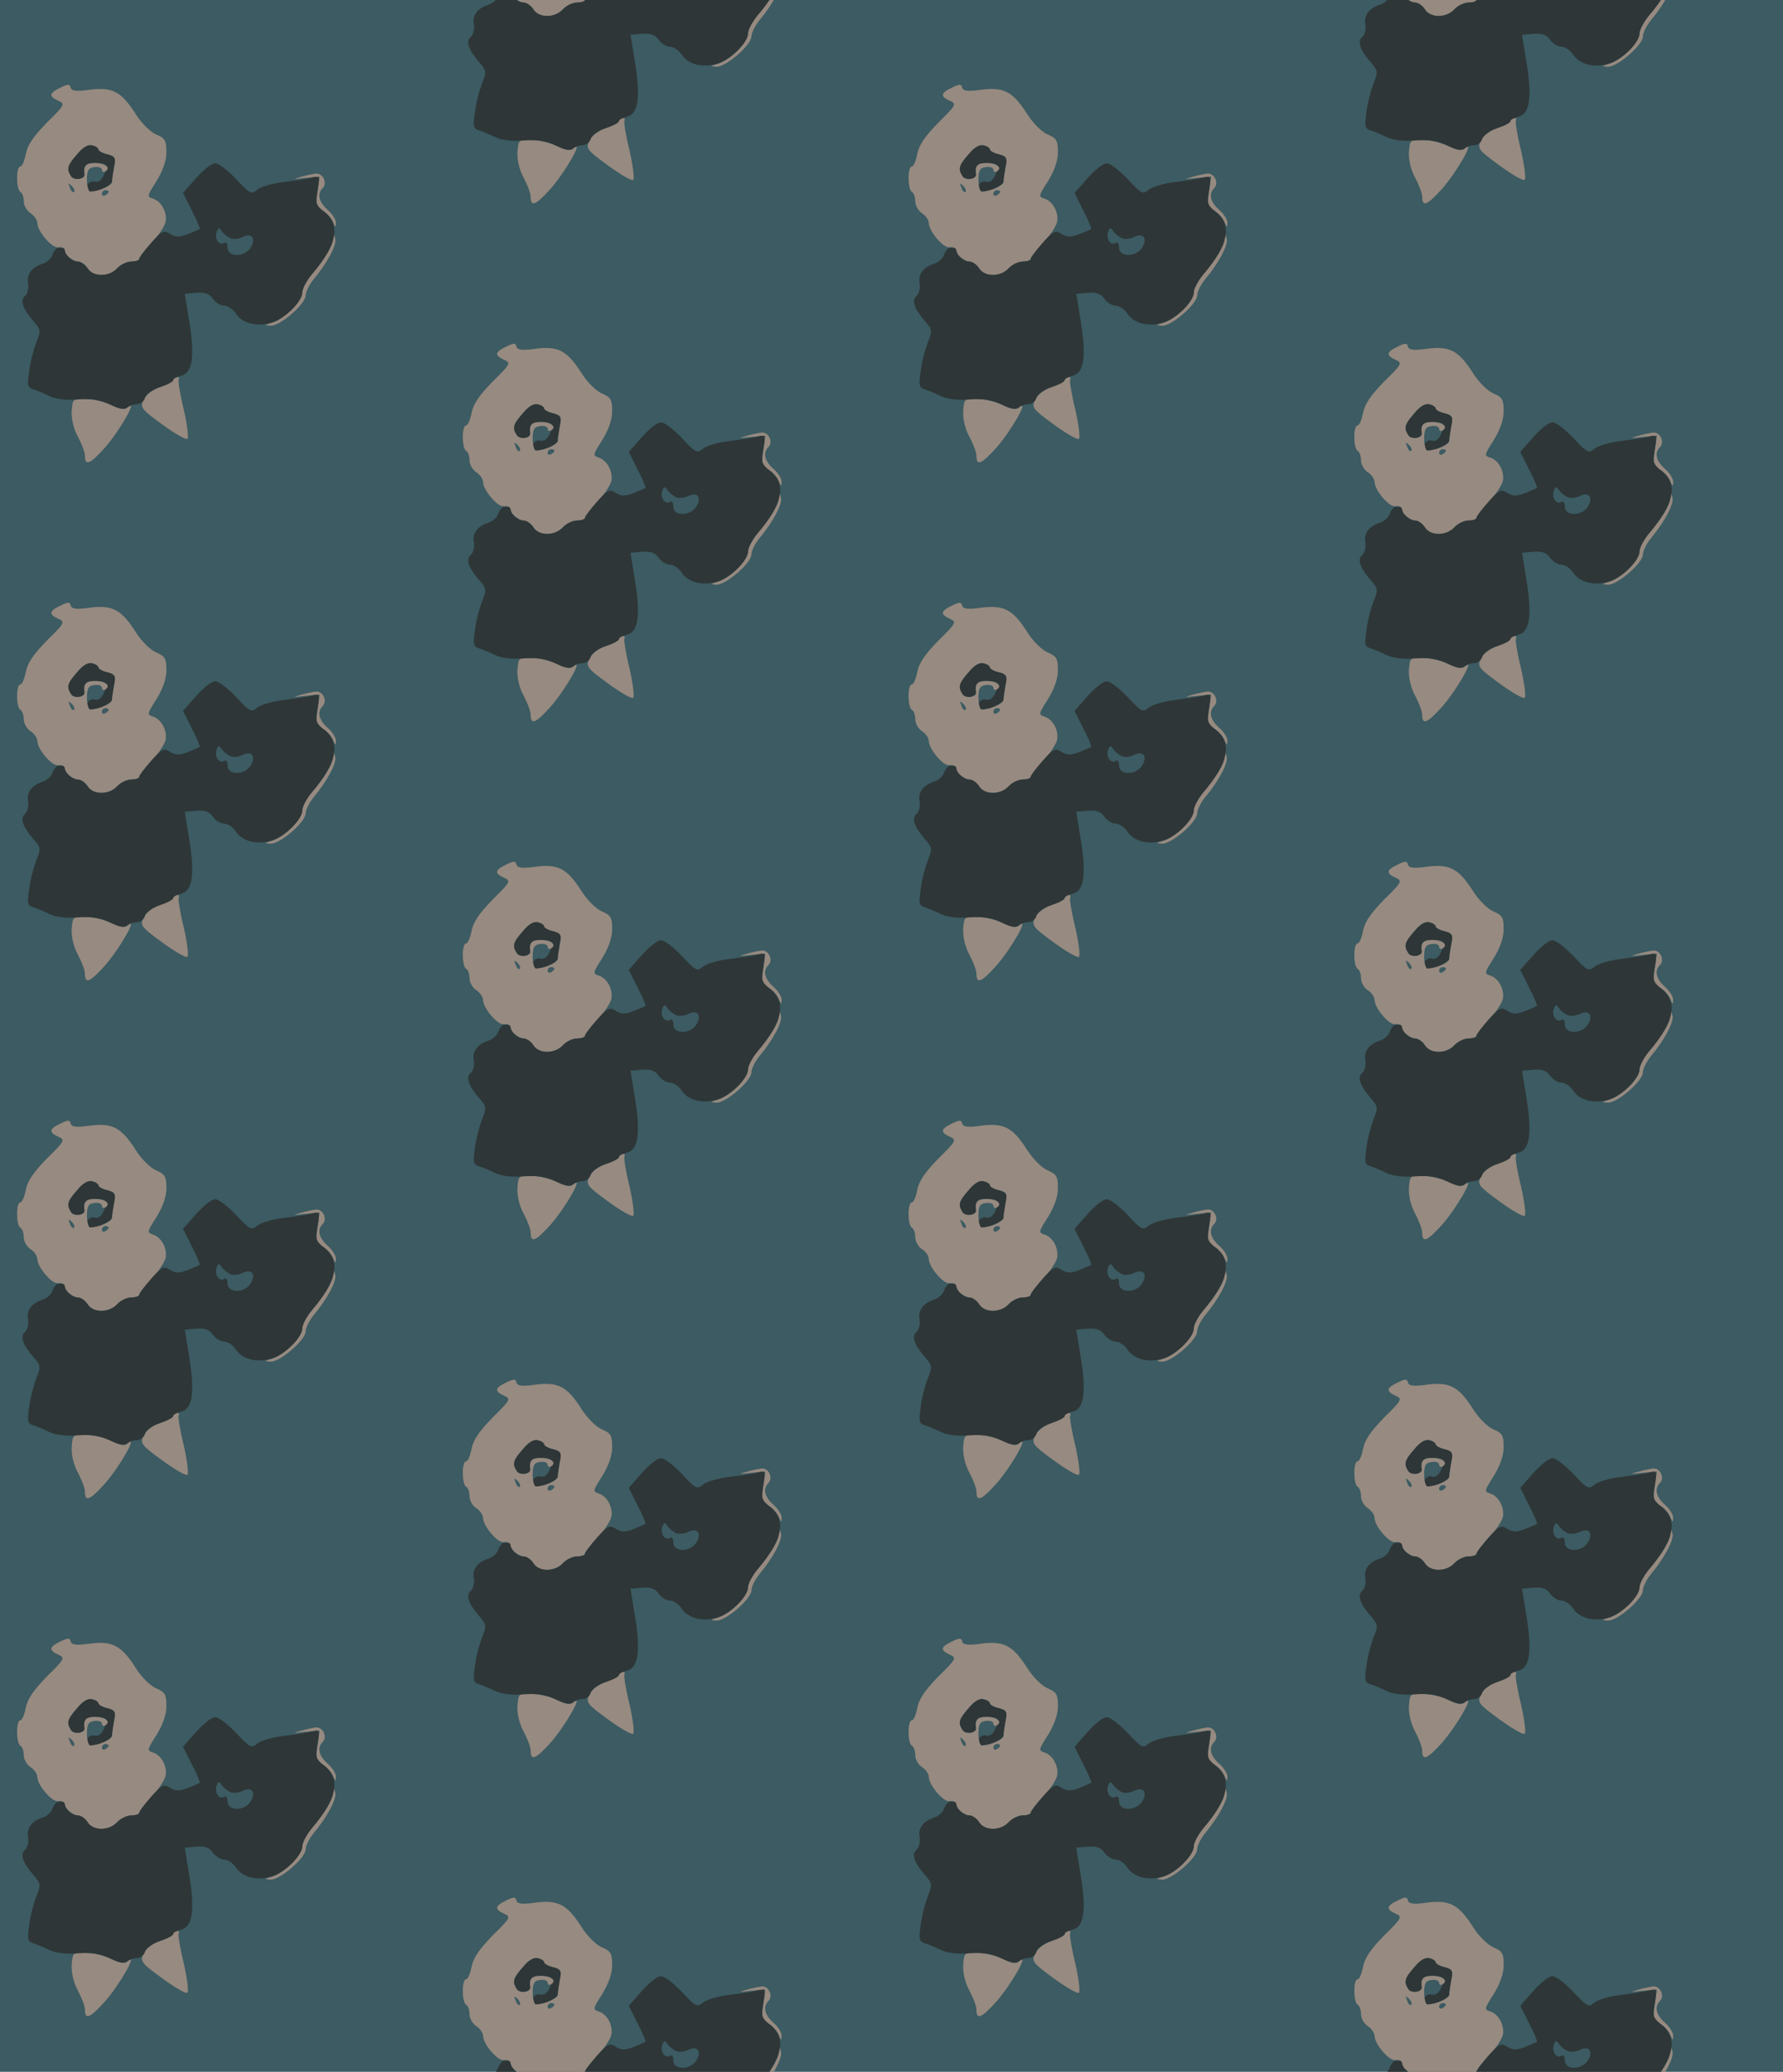 <?xml version="1.0" standalone="no"?>
<!DOCTYPE svg PUBLIC "-//W3C//DTD SVG 20010904//EN"
 "http://www.w3.org/TR/2001/REC-SVG-20010904/DTD/svg10.dtd">
<svg version="1.0" xmlns="http://www.w3.org/2000/svg" width="420pt" height="488pt" viewBox="0 0 420 488" preserveAspectRatio = "xMidYMid meet" >
<rect width="420" height="488" fill="#3C5B62"/>
<g id="col0" transform="translate(0, 16)">
<g id="0" transform="translate(0,0.0)scale(0.8,0.8)">

<path d="M885 899 c-25 -7 -22 -7 13 -3 l43 4 -6 -44 c-6 -39 -4 -46 15 -56 11 -6 25 -21 30 -33 7 -17 9 -18 9 -4 1 9 -10 27 -24 39 -26 23 -32 47 -15 64 15 15 1 44 -19 43 -9 -1 -29 -5 -46 -10z" transform="translate(0,122) scale(0.1,-0.1)" stroke="none" fill="#978A80"/>

<path d="M981 717 c-1 -21 -24 -59 -63 -105 -15 -18 -28 -42 -28 -53 0 -26 -52 -78 -88 -89 -24 -7 -24 -8 -5 -9 28 -1 103 64 103 89 0 10 10 31 23 47 41 49 69 102 64 120 -4 17 -5 17 -6 0z" transform="translate(0,122) scale(0.1,-0.1)" stroke="none" fill="#978A80"/>

<path d="M227 966 c-29 -33 -32 -43 -18 -65 9 -14 42 -9 40 6 -4 24 4 33 29 33 37 0 42 -6 28 -35 -7 -16 -17 -23 -27 -20 -17 6 -34 -20 -20 -29 12 -8 71 17 71 30 0 6 3 25 6 42 6 27 3 32 -20 38 -14 3 -26 10 -26 14 0 4 -8 10 -18 12 -12 4 -28 -5 -45 -26z" transform="translate(0,122) scale(0.1,-0.1)" stroke="none" fill="#2E3637"/>

<path d="M510 302 c0 -5 -17 -14 -38 -21 -22 -8 -42 -23 -49 -37 -11 -24 -8 -28 55 -74 37 -27 70 -46 74 -42 4 4 -1 43 -11 87 -11 44 -17 83 -15 87 3 5 0 8 -5 8 -6 0 -11 -4 -11 -8z" transform="translate(0,122) scale(0.1,-0.1)" stroke="none" fill="#978A80"/>

<path d="M211 209 c-1 -23 6 -53 19 -76 11 -21 20 -45 20 -54 0 -32 14 -27 59 23 43 49 98 145 68 119 -11 -8 -22 -7 -48 6 -19 9 -52 18 -75 18 -40 2 -40 1 -43 -36z" transform="translate(0,122) scale(0.1,-0.1)" stroke="none" fill="#978A80"/>

<path d="M178 1162 c-34 -16 -35 -26 -6 -39 20 -9 19 -12 -34 -64 -39 -40 -57 -66 -62 -92 -4 -21 -11 -37 -16 -37 -13 0 -13 -67 0 -75 6 -3 10 -16 10 -28 0 -12 9 -28 20 -35 11 -7 20 -20 20 -30 1 -24 44 -74 61 -70 8 1 14 0 14 -3 0 -14 29 -39 44 -39 9 0 22 -9 29 -20 16 -26 63 -26 87 0 10 11 29 20 42 20 12 0 23 4 23 8 0 5 17 27 38 48 20 22 38 50 40 62 4 28 -13 59 -37 67 -19 6 -18 8 10 52 19 31 29 60 29 85 0 34 -4 41 -30 52 -17 7 -43 33 -59 58 -43 68 -69 82 -135 74 -41 -6 -55 -4 -58 6 -2 11 -8 11 -30 0z m112 -182 c0 -4 12 -11 26 -14 23 -6 26 -11 20 -38 -3 -17 -6 -36 -6 -43 0 -11 -36 -28 -64 -29 -5 -1 -10 15 -10 34 0 28 4 36 22 38 12 2 22 -2 22 -8 0 -6 5 -8 10 -5 18 11 0 25 -31 25 -26 0 -34 -9 -30 -33 2 -15 -31 -20 -40 -6 -14 22 -11 32 18 65 17 21 33 30 45 26 10 -2 18 -8 18 -12z m-72 -125 c-3 -3 -9 2 -12 12 -6 14 -5 15 5 6 7 -7 10 -15 7 -18z m102 1 c0 -3 -4 -8 -10 -11 -5 -3 -10 -1 -10 4 0 6 5 11 10 11 6 0 10 -2 10 -4z" transform="translate(0,122) scale(0.1,-0.1)" stroke="none" fill="#978A80"/>

<path d="M577 895 l-38 -43 26 -52 c15 -29 25 -53 23 -54 -2 -2 -17 -8 -34 -15 -26 -10 -36 -10 -53 0 -18 12 -24 10 -56 -26 -19 -22 -35 -43 -35 -47 0 -5 -11 -8 -23 -8 -13 0 -32 -9 -42 -20 -24 -26 -71 -26 -87 0 -7 11 -20 20 -29 20 -16 0 -36 17 -38 33 -1 4 -3 7 -6 7 -3 0 -9 0 -14 0 -5 0 -12 -9 -16 -19 -3 -11 -16 -23 -28 -27 -33 -10 -50 -32 -44 -59 2 -14 -2 -30 -9 -36 -16 -13 -7 -38 24 -74 22 -25 23 -29 9 -63 -8 -21 -18 -58 -21 -85 -6 -40 -5 -48 11 -53 10 -3 32 -12 48 -20 19 -9 50 -13 85 -10 40 3 65 -1 94 -15 27 -13 43 -16 50 -9 5 5 19 10 29 10 10 0 21 8 24 19 3 10 21 24 44 31 21 7 39 16 39 21 0 4 11 10 24 13 33 8 40 58 23 161 l-13 80 34 3 c26 2 39 -3 49 -18 8 -11 23 -20 33 -20 11 0 27 -11 35 -24 19 -28 61 -39 104 -26 39 11 91 62 91 89 0 11 13 35 28 53 74 87 86 145 38 183 -26 21 -28 26 -21 65 7 41 7 43 -17 37 -13 -4 -51 -9 -83 -13 -33 -4 -68 -14 -78 -23 -17 -14 -21 -12 -62 32 -25 26 -52 47 -62 46 -10 0 -35 -20 -56 -44z m103 -177 c8 -3 23 -1 34 4 27 14 41 -4 24 -31 -18 -29 -68 -29 -68 0 0 12 -4 18 -11 13 -14 -8 -29 15 -21 34 5 13 7 13 16 0 6 -8 18 -17 26 -20z" transform="translate(0,122) scale(0.1,-0.1)" stroke="none" fill="#2E3637"/>

</g>

<g id="1" transform="translate(0,122.0)scale(0.8,0.8)">

<path d="M885 899 c-25 -7 -22 -7 13 -3 l43 4 -6 -44 c-6 -39 -4 -46 15 -56 11 -6 25 -21 30 -33 7 -17 9 -18 9 -4 1 9 -10 27 -24 39 -26 23 -32 47 -15 64 15 15 1 44 -19 43 -9 -1 -29 -5 -46 -10z" transform="translate(0,122) scale(0.1,-0.1)" stroke="none" fill="#978A80"/>

<path d="M981 717 c-1 -21 -24 -59 -63 -105 -15 -18 -28 -42 -28 -53 0 -26 -52 -78 -88 -89 -24 -7 -24 -8 -5 -9 28 -1 103 64 103 89 0 10 10 31 23 47 41 49 69 102 64 120 -4 17 -5 17 -6 0z" transform="translate(0,122) scale(0.1,-0.1)" stroke="none" fill="#978A80"/>

<path d="M227 966 c-29 -33 -32 -43 -18 -65 9 -14 42 -9 40 6 -4 24 4 33 29 33 37 0 42 -6 28 -35 -7 -16 -17 -23 -27 -20 -17 6 -34 -20 -20 -29 12 -8 71 17 71 30 0 6 3 25 6 42 6 27 3 32 -20 38 -14 3 -26 10 -26 14 0 4 -8 10 -18 12 -12 4 -28 -5 -45 -26z" transform="translate(0,122) scale(0.1,-0.1)" stroke="none" fill="#2E3637"/>

<path d="M510 302 c0 -5 -17 -14 -38 -21 -22 -8 -42 -23 -49 -37 -11 -24 -8 -28 55 -74 37 -27 70 -46 74 -42 4 4 -1 43 -11 87 -11 44 -17 83 -15 87 3 5 0 8 -5 8 -6 0 -11 -4 -11 -8z" transform="translate(0,122) scale(0.1,-0.1)" stroke="none" fill="#978A80"/>

<path d="M211 209 c-1 -23 6 -53 19 -76 11 -21 20 -45 20 -54 0 -32 14 -27 59 23 43 49 98 145 68 119 -11 -8 -22 -7 -48 6 -19 9 -52 18 -75 18 -40 2 -40 1 -43 -36z" transform="translate(0,122) scale(0.1,-0.1)" stroke="none" fill="#978A80"/>

<path d="M178 1162 c-34 -16 -35 -26 -6 -39 20 -9 19 -12 -34 -64 -39 -40 -57 -66 -62 -92 -4 -21 -11 -37 -16 -37 -13 0 -13 -67 0 -75 6 -3 10 -16 10 -28 0 -12 9 -28 20 -35 11 -7 20 -20 20 -30 1 -24 44 -74 61 -70 8 1 14 0 14 -3 0 -14 29 -39 44 -39 9 0 22 -9 29 -20 16 -26 63 -26 87 0 10 11 29 20 42 20 12 0 23 4 23 8 0 5 17 27 38 48 20 22 38 50 40 62 4 28 -13 59 -37 67 -19 6 -18 8 10 52 19 31 29 60 29 85 0 34 -4 41 -30 52 -17 7 -43 33 -59 58 -43 68 -69 82 -135 74 -41 -6 -55 -4 -58 6 -2 11 -8 11 -30 0z m112 -182 c0 -4 12 -11 26 -14 23 -6 26 -11 20 -38 -3 -17 -6 -36 -6 -43 0 -11 -36 -28 -64 -29 -5 -1 -10 15 -10 34 0 28 4 36 22 38 12 2 22 -2 22 -8 0 -6 5 -8 10 -5 18 11 0 25 -31 25 -26 0 -34 -9 -30 -33 2 -15 -31 -20 -40 -6 -14 22 -11 32 18 65 17 21 33 30 45 26 10 -2 18 -8 18 -12z m-72 -125 c-3 -3 -9 2 -12 12 -6 14 -5 15 5 6 7 -7 10 -15 7 -18z m102 1 c0 -3 -4 -8 -10 -11 -5 -3 -10 -1 -10 4 0 6 5 11 10 11 6 0 10 -2 10 -4z" transform="translate(0,122) scale(0.1,-0.1)" stroke="none" fill="#978A80"/>

<path d="M577 895 l-38 -43 26 -52 c15 -29 25 -53 23 -54 -2 -2 -17 -8 -34 -15 -26 -10 -36 -10 -53 0 -18 12 -24 10 -56 -26 -19 -22 -35 -43 -35 -47 0 -5 -11 -8 -23 -8 -13 0 -32 -9 -42 -20 -24 -26 -71 -26 -87 0 -7 11 -20 20 -29 20 -16 0 -36 17 -38 33 -1 4 -3 7 -6 7 -3 0 -9 0 -14 0 -5 0 -12 -9 -16 -19 -3 -11 -16 -23 -28 -27 -33 -10 -50 -32 -44 -59 2 -14 -2 -30 -9 -36 -16 -13 -7 -38 24 -74 22 -25 23 -29 9 -63 -8 -21 -18 -58 -21 -85 -6 -40 -5 -48 11 -53 10 -3 32 -12 48 -20 19 -9 50 -13 85 -10 40 3 65 -1 94 -15 27 -13 43 -16 50 -9 5 5 19 10 29 10 10 0 21 8 24 19 3 10 21 24 44 31 21 7 39 16 39 21 0 4 11 10 24 13 33 8 40 58 23 161 l-13 80 34 3 c26 2 39 -3 49 -18 8 -11 23 -20 33 -20 11 0 27 -11 35 -24 19 -28 61 -39 104 -26 39 11 91 62 91 89 0 11 13 35 28 53 74 87 86 145 38 183 -26 21 -28 26 -21 65 7 41 7 43 -17 37 -13 -4 -51 -9 -83 -13 -33 -4 -68 -14 -78 -23 -17 -14 -21 -12 -62 32 -25 26 -52 47 -62 46 -10 0 -35 -20 -56 -44z m103 -177 c8 -3 23 -1 34 4 27 14 41 -4 24 -31 -18 -29 -68 -29 -68 0 0 12 -4 18 -11 13 -14 -8 -29 15 -21 34 5 13 7 13 16 0 6 -8 18 -17 26 -20z" transform="translate(0,122) scale(0.1,-0.1)" stroke="none" fill="#2E3637"/>

</g>

<g id="2" transform="translate(0,244.0)scale(0.8,0.8)">

<path d="M885 899 c-25 -7 -22 -7 13 -3 l43 4 -6 -44 c-6 -39 -4 -46 15 -56 11 -6 25 -21 30 -33 7 -17 9 -18 9 -4 1 9 -10 27 -24 39 -26 23 -32 47 -15 64 15 15 1 44 -19 43 -9 -1 -29 -5 -46 -10z" transform="translate(0,122) scale(0.1,-0.1)" stroke="none" fill="#978A80"/>

<path d="M981 717 c-1 -21 -24 -59 -63 -105 -15 -18 -28 -42 -28 -53 0 -26 -52 -78 -88 -89 -24 -7 -24 -8 -5 -9 28 -1 103 64 103 89 0 10 10 31 23 47 41 49 69 102 64 120 -4 17 -5 17 -6 0z" transform="translate(0,122) scale(0.1,-0.1)" stroke="none" fill="#978A80"/>

<path d="M227 966 c-29 -33 -32 -43 -18 -65 9 -14 42 -9 40 6 -4 24 4 33 29 33 37 0 42 -6 28 -35 -7 -16 -17 -23 -27 -20 -17 6 -34 -20 -20 -29 12 -8 71 17 71 30 0 6 3 25 6 42 6 27 3 32 -20 38 -14 3 -26 10 -26 14 0 4 -8 10 -18 12 -12 4 -28 -5 -45 -26z" transform="translate(0,122) scale(0.1,-0.1)" stroke="none" fill="#2E3637"/>

<path d="M510 302 c0 -5 -17 -14 -38 -21 -22 -8 -42 -23 -49 -37 -11 -24 -8 -28 55 -74 37 -27 70 -46 74 -42 4 4 -1 43 -11 87 -11 44 -17 83 -15 87 3 5 0 8 -5 8 -6 0 -11 -4 -11 -8z" transform="translate(0,122) scale(0.1,-0.1)" stroke="none" fill="#978A80"/>

<path d="M211 209 c-1 -23 6 -53 19 -76 11 -21 20 -45 20 -54 0 -32 14 -27 59 23 43 49 98 145 68 119 -11 -8 -22 -7 -48 6 -19 9 -52 18 -75 18 -40 2 -40 1 -43 -36z" transform="translate(0,122) scale(0.1,-0.1)" stroke="none" fill="#978A80"/>

<path d="M178 1162 c-34 -16 -35 -26 -6 -39 20 -9 19 -12 -34 -64 -39 -40 -57 -66 -62 -92 -4 -21 -11 -37 -16 -37 -13 0 -13 -67 0 -75 6 -3 10 -16 10 -28 0 -12 9 -28 20 -35 11 -7 20 -20 20 -30 1 -24 44 -74 61 -70 8 1 14 0 14 -3 0 -14 29 -39 44 -39 9 0 22 -9 29 -20 16 -26 63 -26 87 0 10 11 29 20 42 20 12 0 23 4 23 8 0 5 17 27 38 48 20 22 38 50 40 62 4 28 -13 59 -37 67 -19 6 -18 8 10 52 19 31 29 60 29 85 0 34 -4 41 -30 52 -17 7 -43 33 -59 58 -43 68 -69 82 -135 74 -41 -6 -55 -4 -58 6 -2 11 -8 11 -30 0z m112 -182 c0 -4 12 -11 26 -14 23 -6 26 -11 20 -38 -3 -17 -6 -36 -6 -43 0 -11 -36 -28 -64 -29 -5 -1 -10 15 -10 34 0 28 4 36 22 38 12 2 22 -2 22 -8 0 -6 5 -8 10 -5 18 11 0 25 -31 25 -26 0 -34 -9 -30 -33 2 -15 -31 -20 -40 -6 -14 22 -11 32 18 65 17 21 33 30 45 26 10 -2 18 -8 18 -12z m-72 -125 c-3 -3 -9 2 -12 12 -6 14 -5 15 5 6 7 -7 10 -15 7 -18z m102 1 c0 -3 -4 -8 -10 -11 -5 -3 -10 -1 -10 4 0 6 5 11 10 11 6 0 10 -2 10 -4z" transform="translate(0,122) scale(0.1,-0.1)" stroke="none" fill="#978A80"/>

<path d="M577 895 l-38 -43 26 -52 c15 -29 25 -53 23 -54 -2 -2 -17 -8 -34 -15 -26 -10 -36 -10 -53 0 -18 12 -24 10 -56 -26 -19 -22 -35 -43 -35 -47 0 -5 -11 -8 -23 -8 -13 0 -32 -9 -42 -20 -24 -26 -71 -26 -87 0 -7 11 -20 20 -29 20 -16 0 -36 17 -38 33 -1 4 -3 7 -6 7 -3 0 -9 0 -14 0 -5 0 -12 -9 -16 -19 -3 -11 -16 -23 -28 -27 -33 -10 -50 -32 -44 -59 2 -14 -2 -30 -9 -36 -16 -13 -7 -38 24 -74 22 -25 23 -29 9 -63 -8 -21 -18 -58 -21 -85 -6 -40 -5 -48 11 -53 10 -3 32 -12 48 -20 19 -9 50 -13 85 -10 40 3 65 -1 94 -15 27 -13 43 -16 50 -9 5 5 19 10 29 10 10 0 21 8 24 19 3 10 21 24 44 31 21 7 39 16 39 21 0 4 11 10 24 13 33 8 40 58 23 161 l-13 80 34 3 c26 2 39 -3 49 -18 8 -11 23 -20 33 -20 11 0 27 -11 35 -24 19 -28 61 -39 104 -26 39 11 91 62 91 89 0 11 13 35 28 53 74 87 86 145 38 183 -26 21 -28 26 -21 65 7 41 7 43 -17 37 -13 -4 -51 -9 -83 -13 -33 -4 -68 -14 -78 -23 -17 -14 -21 -12 -62 32 -25 26 -52 47 -62 46 -10 0 -35 -20 -56 -44z m103 -177 c8 -3 23 -1 34 4 27 14 41 -4 24 -31 -18 -29 -68 -29 -68 0 0 12 -4 18 -11 13 -14 -8 -29 15 -21 34 5 13 7 13 16 0 6 -8 18 -17 26 -20z" transform="translate(0,122) scale(0.1,-0.1)" stroke="none" fill="#2E3637"/>

</g>

<g id="3" transform="translate(0,366.0)scale(0.8,0.8)">

<path d="M885 899 c-25 -7 -22 -7 13 -3 l43 4 -6 -44 c-6 -39 -4 -46 15 -56 11 -6 25 -21 30 -33 7 -17 9 -18 9 -4 1 9 -10 27 -24 39 -26 23 -32 47 -15 64 15 15 1 44 -19 43 -9 -1 -29 -5 -46 -10z" transform="translate(0,122) scale(0.1,-0.1)" stroke="none" fill="#978A80"/>

<path d="M981 717 c-1 -21 -24 -59 -63 -105 -15 -18 -28 -42 -28 -53 0 -26 -52 -78 -88 -89 -24 -7 -24 -8 -5 -9 28 -1 103 64 103 89 0 10 10 31 23 47 41 49 69 102 64 120 -4 17 -5 17 -6 0z" transform="translate(0,122) scale(0.1,-0.1)" stroke="none" fill="#978A80"/>

<path d="M227 966 c-29 -33 -32 -43 -18 -65 9 -14 42 -9 40 6 -4 24 4 33 29 33 37 0 42 -6 28 -35 -7 -16 -17 -23 -27 -20 -17 6 -34 -20 -20 -29 12 -8 71 17 71 30 0 6 3 25 6 42 6 27 3 32 -20 38 -14 3 -26 10 -26 14 0 4 -8 10 -18 12 -12 4 -28 -5 -45 -26z" transform="translate(0,122) scale(0.1,-0.1)" stroke="none" fill="#2E3637"/>

<path d="M510 302 c0 -5 -17 -14 -38 -21 -22 -8 -42 -23 -49 -37 -11 -24 -8 -28 55 -74 37 -27 70 -46 74 -42 4 4 -1 43 -11 87 -11 44 -17 83 -15 87 3 5 0 8 -5 8 -6 0 -11 -4 -11 -8z" transform="translate(0,122) scale(0.1,-0.1)" stroke="none" fill="#978A80"/>

<path d="M211 209 c-1 -23 6 -53 19 -76 11 -21 20 -45 20 -54 0 -32 14 -27 59 23 43 49 98 145 68 119 -11 -8 -22 -7 -48 6 -19 9 -52 18 -75 18 -40 2 -40 1 -43 -36z" transform="translate(0,122) scale(0.1,-0.1)" stroke="none" fill="#978A80"/>

<path d="M178 1162 c-34 -16 -35 -26 -6 -39 20 -9 19 -12 -34 -64 -39 -40 -57 -66 -62 -92 -4 -21 -11 -37 -16 -37 -13 0 -13 -67 0 -75 6 -3 10 -16 10 -28 0 -12 9 -28 20 -35 11 -7 20 -20 20 -30 1 -24 44 -74 61 -70 8 1 14 0 14 -3 0 -14 29 -39 44 -39 9 0 22 -9 29 -20 16 -26 63 -26 87 0 10 11 29 20 42 20 12 0 23 4 23 8 0 5 17 27 38 48 20 22 38 50 40 62 4 28 -13 59 -37 67 -19 6 -18 8 10 52 19 31 29 60 29 85 0 34 -4 41 -30 52 -17 7 -43 33 -59 58 -43 68 -69 82 -135 74 -41 -6 -55 -4 -58 6 -2 11 -8 11 -30 0z m112 -182 c0 -4 12 -11 26 -14 23 -6 26 -11 20 -38 -3 -17 -6 -36 -6 -43 0 -11 -36 -28 -64 -29 -5 -1 -10 15 -10 34 0 28 4 36 22 38 12 2 22 -2 22 -8 0 -6 5 -8 10 -5 18 11 0 25 -31 25 -26 0 -34 -9 -30 -33 2 -15 -31 -20 -40 -6 -14 22 -11 32 18 65 17 21 33 30 45 26 10 -2 18 -8 18 -12z m-72 -125 c-3 -3 -9 2 -12 12 -6 14 -5 15 5 6 7 -7 10 -15 7 -18z m102 1 c0 -3 -4 -8 -10 -11 -5 -3 -10 -1 -10 4 0 6 5 11 10 11 6 0 10 -2 10 -4z" transform="translate(0,122) scale(0.1,-0.1)" stroke="none" fill="#978A80"/>

<path d="M577 895 l-38 -43 26 -52 c15 -29 25 -53 23 -54 -2 -2 -17 -8 -34 -15 -26 -10 -36 -10 -53 0 -18 12 -24 10 -56 -26 -19 -22 -35 -43 -35 -47 0 -5 -11 -8 -23 -8 -13 0 -32 -9 -42 -20 -24 -26 -71 -26 -87 0 -7 11 -20 20 -29 20 -16 0 -36 17 -38 33 -1 4 -3 7 -6 7 -3 0 -9 0 -14 0 -5 0 -12 -9 -16 -19 -3 -11 -16 -23 -28 -27 -33 -10 -50 -32 -44 -59 2 -14 -2 -30 -9 -36 -16 -13 -7 -38 24 -74 22 -25 23 -29 9 -63 -8 -21 -18 -58 -21 -85 -6 -40 -5 -48 11 -53 10 -3 32 -12 48 -20 19 -9 50 -13 85 -10 40 3 65 -1 94 -15 27 -13 43 -16 50 -9 5 5 19 10 29 10 10 0 21 8 24 19 3 10 21 24 44 31 21 7 39 16 39 21 0 4 11 10 24 13 33 8 40 58 23 161 l-13 80 34 3 c26 2 39 -3 49 -18 8 -11 23 -20 33 -20 11 0 27 -11 35 -24 19 -28 61 -39 104 -26 39 11 91 62 91 89 0 11 13 35 28 53 74 87 86 145 38 183 -26 21 -28 26 -21 65 7 41 7 43 -17 37 -13 -4 -51 -9 -83 -13 -33 -4 -68 -14 -78 -23 -17 -14 -21 -12 -62 32 -25 26 -52 47 -62 46 -10 0 -35 -20 -56 -44z m103 -177 c8 -3 23 -1 34 4 27 14 41 -4 24 -31 -18 -29 -68 -29 -68 0 0 12 -4 18 -11 13 -14 -8 -29 15 -21 34 5 13 7 13 16 0 6 -8 18 -17 26 -20z" transform="translate(0,122) scale(0.1,-0.1)" stroke="none" fill="#2E3637"/>

</g>

<g id="4" transform="translate(0,488.0)scale(0.8,0.8)">

<path d="M885 899 c-25 -7 -22 -7 13 -3 l43 4 -6 -44 c-6 -39 -4 -46 15 -56 11 -6 25 -21 30 -33 7 -17 9 -18 9 -4 1 9 -10 27 -24 39 -26 23 -32 47 -15 64 15 15 1 44 -19 43 -9 -1 -29 -5 -46 -10z" transform="translate(0,122) scale(0.1,-0.1)" stroke="none" fill="#978A80"/>

<path d="M981 717 c-1 -21 -24 -59 -63 -105 -15 -18 -28 -42 -28 -53 0 -26 -52 -78 -88 -89 -24 -7 -24 -8 -5 -9 28 -1 103 64 103 89 0 10 10 31 23 47 41 49 69 102 64 120 -4 17 -5 17 -6 0z" transform="translate(0,122) scale(0.1,-0.1)" stroke="none" fill="#978A80"/>

<path d="M227 966 c-29 -33 -32 -43 -18 -65 9 -14 42 -9 40 6 -4 24 4 33 29 33 37 0 42 -6 28 -35 -7 -16 -17 -23 -27 -20 -17 6 -34 -20 -20 -29 12 -8 71 17 71 30 0 6 3 25 6 42 6 27 3 32 -20 38 -14 3 -26 10 -26 14 0 4 -8 10 -18 12 -12 4 -28 -5 -45 -26z" transform="translate(0,122) scale(0.1,-0.1)" stroke="none" fill="#2E3637"/>

<path d="M510 302 c0 -5 -17 -14 -38 -21 -22 -8 -42 -23 -49 -37 -11 -24 -8 -28 55 -74 37 -27 70 -46 74 -42 4 4 -1 43 -11 87 -11 44 -17 83 -15 87 3 5 0 8 -5 8 -6 0 -11 -4 -11 -8z" transform="translate(0,122) scale(0.1,-0.1)" stroke="none" fill="#978A80"/>

<path d="M211 209 c-1 -23 6 -53 19 -76 11 -21 20 -45 20 -54 0 -32 14 -27 59 23 43 49 98 145 68 119 -11 -8 -22 -7 -48 6 -19 9 -52 18 -75 18 -40 2 -40 1 -43 -36z" transform="translate(0,122) scale(0.1,-0.1)" stroke="none" fill="#978A80"/>

<path d="M178 1162 c-34 -16 -35 -26 -6 -39 20 -9 19 -12 -34 -64 -39 -40 -57 -66 -62 -92 -4 -21 -11 -37 -16 -37 -13 0 -13 -67 0 -75 6 -3 10 -16 10 -28 0 -12 9 -28 20 -35 11 -7 20 -20 20 -30 1 -24 44 -74 61 -70 8 1 14 0 14 -3 0 -14 29 -39 44 -39 9 0 22 -9 29 -20 16 -26 63 -26 87 0 10 11 29 20 42 20 12 0 23 4 23 8 0 5 17 27 38 48 20 22 38 50 40 62 4 28 -13 59 -37 67 -19 6 -18 8 10 52 19 31 29 60 29 85 0 34 -4 41 -30 52 -17 7 -43 33 -59 58 -43 68 -69 82 -135 74 -41 -6 -55 -4 -58 6 -2 11 -8 11 -30 0z m112 -182 c0 -4 12 -11 26 -14 23 -6 26 -11 20 -38 -3 -17 -6 -36 -6 -43 0 -11 -36 -28 -64 -29 -5 -1 -10 15 -10 34 0 28 4 36 22 38 12 2 22 -2 22 -8 0 -6 5 -8 10 -5 18 11 0 25 -31 25 -26 0 -34 -9 -30 -33 2 -15 -31 -20 -40 -6 -14 22 -11 32 18 65 17 21 33 30 45 26 10 -2 18 -8 18 -12z m-72 -125 c-3 -3 -9 2 -12 12 -6 14 -5 15 5 6 7 -7 10 -15 7 -18z m102 1 c0 -3 -4 -8 -10 -11 -5 -3 -10 -1 -10 4 0 6 5 11 10 11 6 0 10 -2 10 -4z" transform="translate(0,122) scale(0.1,-0.1)" stroke="none" fill="#978A80"/>

<path d="M577 895 l-38 -43 26 -52 c15 -29 25 -53 23 -54 -2 -2 -17 -8 -34 -15 -26 -10 -36 -10 -53 0 -18 12 -24 10 -56 -26 -19 -22 -35 -43 -35 -47 0 -5 -11 -8 -23 -8 -13 0 -32 -9 -42 -20 -24 -26 -71 -26 -87 0 -7 11 -20 20 -29 20 -16 0 -36 17 -38 33 -1 4 -3 7 -6 7 -3 0 -9 0 -14 0 -5 0 -12 -9 -16 -19 -3 -11 -16 -23 -28 -27 -33 -10 -50 -32 -44 -59 2 -14 -2 -30 -9 -36 -16 -13 -7 -38 24 -74 22 -25 23 -29 9 -63 -8 -21 -18 -58 -21 -85 -6 -40 -5 -48 11 -53 10 -3 32 -12 48 -20 19 -9 50 -13 85 -10 40 3 65 -1 94 -15 27 -13 43 -16 50 -9 5 5 19 10 29 10 10 0 21 8 24 19 3 10 21 24 44 31 21 7 39 16 39 21 0 4 11 10 24 13 33 8 40 58 23 161 l-13 80 34 3 c26 2 39 -3 49 -18 8 -11 23 -20 33 -20 11 0 27 -11 35 -24 19 -28 61 -39 104 -26 39 11 91 62 91 89 0 11 13 35 28 53 74 87 86 145 38 183 -26 21 -28 26 -21 65 7 41 7 43 -17 37 -13 -4 -51 -9 -83 -13 -33 -4 -68 -14 -78 -23 -17 -14 -21 -12 -62 32 -25 26 -52 47 -62 46 -10 0 -35 -20 -56 -44z m103 -177 c8 -3 23 -1 34 4 27 14 41 -4 24 -31 -18 -29 -68 -29 -68 0 0 12 -4 18 -11 13 -14 -8 -29 15 -21 34 5 13 7 13 16 0 6 -8 18 -17 26 -20z" transform="translate(0,122) scale(0.1,-0.1)" stroke="none" fill="#2E3637"/>

</g>

</g>
<g id="col1" transform="translate(105, -45.0)">
<g id="0" transform="translate(0,0.0)scale(0.8,0.8)">

<path d="M885 899 c-25 -7 -22 -7 13 -3 l43 4 -6 -44 c-6 -39 -4 -46 15 -56 11 -6 25 -21 30 -33 7 -17 9 -18 9 -4 1 9 -10 27 -24 39 -26 23 -32 47 -15 64 15 15 1 44 -19 43 -9 -1 -29 -5 -46 -10z" transform="translate(0,122) scale(0.1,-0.1)" stroke="none" fill="#978A80"/>

<path d="M981 717 c-1 -21 -24 -59 -63 -105 -15 -18 -28 -42 -28 -53 0 -26 -52 -78 -88 -89 -24 -7 -24 -8 -5 -9 28 -1 103 64 103 89 0 10 10 31 23 47 41 49 69 102 64 120 -4 17 -5 17 -6 0z" transform="translate(0,122) scale(0.1,-0.1)" stroke="none" fill="#978A80"/>

<path d="M227 966 c-29 -33 -32 -43 -18 -65 9 -14 42 -9 40 6 -4 24 4 33 29 33 37 0 42 -6 28 -35 -7 -16 -17 -23 -27 -20 -17 6 -34 -20 -20 -29 12 -8 71 17 71 30 0 6 3 25 6 42 6 27 3 32 -20 38 -14 3 -26 10 -26 14 0 4 -8 10 -18 12 -12 4 -28 -5 -45 -26z" transform="translate(0,122) scale(0.1,-0.1)" stroke="none" fill="#2E3637"/>

<path d="M510 302 c0 -5 -17 -14 -38 -21 -22 -8 -42 -23 -49 -37 -11 -24 -8 -28 55 -74 37 -27 70 -46 74 -42 4 4 -1 43 -11 87 -11 44 -17 83 -15 87 3 5 0 8 -5 8 -6 0 -11 -4 -11 -8z" transform="translate(0,122) scale(0.1,-0.1)" stroke="none" fill="#978A80"/>

<path d="M211 209 c-1 -23 6 -53 19 -76 11 -21 20 -45 20 -54 0 -32 14 -27 59 23 43 49 98 145 68 119 -11 -8 -22 -7 -48 6 -19 9 -52 18 -75 18 -40 2 -40 1 -43 -36z" transform="translate(0,122) scale(0.1,-0.1)" stroke="none" fill="#978A80"/>

<path d="M178 1162 c-34 -16 -35 -26 -6 -39 20 -9 19 -12 -34 -64 -39 -40 -57 -66 -62 -92 -4 -21 -11 -37 -16 -37 -13 0 -13 -67 0 -75 6 -3 10 -16 10 -28 0 -12 9 -28 20 -35 11 -7 20 -20 20 -30 1 -24 44 -74 61 -70 8 1 14 0 14 -3 0 -14 29 -39 44 -39 9 0 22 -9 29 -20 16 -26 63 -26 87 0 10 11 29 20 42 20 12 0 23 4 23 8 0 5 17 27 38 48 20 22 38 50 40 62 4 28 -13 59 -37 67 -19 6 -18 8 10 52 19 31 29 60 29 85 0 34 -4 41 -30 52 -17 7 -43 33 -59 58 -43 68 -69 82 -135 74 -41 -6 -55 -4 -58 6 -2 11 -8 11 -30 0z m112 -182 c0 -4 12 -11 26 -14 23 -6 26 -11 20 -38 -3 -17 -6 -36 -6 -43 0 -11 -36 -28 -64 -29 -5 -1 -10 15 -10 34 0 28 4 36 22 38 12 2 22 -2 22 -8 0 -6 5 -8 10 -5 18 11 0 25 -31 25 -26 0 -34 -9 -30 -33 2 -15 -31 -20 -40 -6 -14 22 -11 32 18 65 17 21 33 30 45 26 10 -2 18 -8 18 -12z m-72 -125 c-3 -3 -9 2 -12 12 -6 14 -5 15 5 6 7 -7 10 -15 7 -18z m102 1 c0 -3 -4 -8 -10 -11 -5 -3 -10 -1 -10 4 0 6 5 11 10 11 6 0 10 -2 10 -4z" transform="translate(0,122) scale(0.1,-0.1)" stroke="none" fill="#978A80"/>

<path d="M577 895 l-38 -43 26 -52 c15 -29 25 -53 23 -54 -2 -2 -17 -8 -34 -15 -26 -10 -36 -10 -53 0 -18 12 -24 10 -56 -26 -19 -22 -35 -43 -35 -47 0 -5 -11 -8 -23 -8 -13 0 -32 -9 -42 -20 -24 -26 -71 -26 -87 0 -7 11 -20 20 -29 20 -16 0 -36 17 -38 33 -1 4 -3 7 -6 7 -3 0 -9 0 -14 0 -5 0 -12 -9 -16 -19 -3 -11 -16 -23 -28 -27 -33 -10 -50 -32 -44 -59 2 -14 -2 -30 -9 -36 -16 -13 -7 -38 24 -74 22 -25 23 -29 9 -63 -8 -21 -18 -58 -21 -85 -6 -40 -5 -48 11 -53 10 -3 32 -12 48 -20 19 -9 50 -13 85 -10 40 3 65 -1 94 -15 27 -13 43 -16 50 -9 5 5 19 10 29 10 10 0 21 8 24 19 3 10 21 24 44 31 21 7 39 16 39 21 0 4 11 10 24 13 33 8 40 58 23 161 l-13 80 34 3 c26 2 39 -3 49 -18 8 -11 23 -20 33 -20 11 0 27 -11 35 -24 19 -28 61 -39 104 -26 39 11 91 62 91 89 0 11 13 35 28 53 74 87 86 145 38 183 -26 21 -28 26 -21 65 7 41 7 43 -17 37 -13 -4 -51 -9 -83 -13 -33 -4 -68 -14 -78 -23 -17 -14 -21 -12 -62 32 -25 26 -52 47 -62 46 -10 0 -35 -20 -56 -44z m103 -177 c8 -3 23 -1 34 4 27 14 41 -4 24 -31 -18 -29 -68 -29 -68 0 0 12 -4 18 -11 13 -14 -8 -29 15 -21 34 5 13 7 13 16 0 6 -8 18 -17 26 -20z" transform="translate(0,122) scale(0.1,-0.1)" stroke="none" fill="#2E3637"/>

</g>

<g id="1" transform="translate(0,122.0)scale(0.8,0.8)">

<path d="M885 899 c-25 -7 -22 -7 13 -3 l43 4 -6 -44 c-6 -39 -4 -46 15 -56 11 -6 25 -21 30 -33 7 -17 9 -18 9 -4 1 9 -10 27 -24 39 -26 23 -32 47 -15 64 15 15 1 44 -19 43 -9 -1 -29 -5 -46 -10z" transform="translate(0,122) scale(0.1,-0.1)" stroke="none" fill="#978A80"/>

<path d="M981 717 c-1 -21 -24 -59 -63 -105 -15 -18 -28 -42 -28 -53 0 -26 -52 -78 -88 -89 -24 -7 -24 -8 -5 -9 28 -1 103 64 103 89 0 10 10 31 23 47 41 49 69 102 64 120 -4 17 -5 17 -6 0z" transform="translate(0,122) scale(0.1,-0.1)" stroke="none" fill="#978A80"/>

<path d="M227 966 c-29 -33 -32 -43 -18 -65 9 -14 42 -9 40 6 -4 24 4 33 29 33 37 0 42 -6 28 -35 -7 -16 -17 -23 -27 -20 -17 6 -34 -20 -20 -29 12 -8 71 17 71 30 0 6 3 25 6 42 6 27 3 32 -20 38 -14 3 -26 10 -26 14 0 4 -8 10 -18 12 -12 4 -28 -5 -45 -26z" transform="translate(0,122) scale(0.1,-0.1)" stroke="none" fill="#2E3637"/>

<path d="M510 302 c0 -5 -17 -14 -38 -21 -22 -8 -42 -23 -49 -37 -11 -24 -8 -28 55 -74 37 -27 70 -46 74 -42 4 4 -1 43 -11 87 -11 44 -17 83 -15 87 3 5 0 8 -5 8 -6 0 -11 -4 -11 -8z" transform="translate(0,122) scale(0.1,-0.1)" stroke="none" fill="#978A80"/>

<path d="M211 209 c-1 -23 6 -53 19 -76 11 -21 20 -45 20 -54 0 -32 14 -27 59 23 43 49 98 145 68 119 -11 -8 -22 -7 -48 6 -19 9 -52 18 -75 18 -40 2 -40 1 -43 -36z" transform="translate(0,122) scale(0.1,-0.1)" stroke="none" fill="#978A80"/>

<path d="M178 1162 c-34 -16 -35 -26 -6 -39 20 -9 19 -12 -34 -64 -39 -40 -57 -66 -62 -92 -4 -21 -11 -37 -16 -37 -13 0 -13 -67 0 -75 6 -3 10 -16 10 -28 0 -12 9 -28 20 -35 11 -7 20 -20 20 -30 1 -24 44 -74 61 -70 8 1 14 0 14 -3 0 -14 29 -39 44 -39 9 0 22 -9 29 -20 16 -26 63 -26 87 0 10 11 29 20 42 20 12 0 23 4 23 8 0 5 17 27 38 48 20 22 38 50 40 62 4 28 -13 59 -37 67 -19 6 -18 8 10 52 19 31 29 60 29 85 0 34 -4 41 -30 52 -17 7 -43 33 -59 58 -43 68 -69 82 -135 74 -41 -6 -55 -4 -58 6 -2 11 -8 11 -30 0z m112 -182 c0 -4 12 -11 26 -14 23 -6 26 -11 20 -38 -3 -17 -6 -36 -6 -43 0 -11 -36 -28 -64 -29 -5 -1 -10 15 -10 34 0 28 4 36 22 38 12 2 22 -2 22 -8 0 -6 5 -8 10 -5 18 11 0 25 -31 25 -26 0 -34 -9 -30 -33 2 -15 -31 -20 -40 -6 -14 22 -11 32 18 65 17 21 33 30 45 26 10 -2 18 -8 18 -12z m-72 -125 c-3 -3 -9 2 -12 12 -6 14 -5 15 5 6 7 -7 10 -15 7 -18z m102 1 c0 -3 -4 -8 -10 -11 -5 -3 -10 -1 -10 4 0 6 5 11 10 11 6 0 10 -2 10 -4z" transform="translate(0,122) scale(0.1,-0.1)" stroke="none" fill="#978A80"/>

<path d="M577 895 l-38 -43 26 -52 c15 -29 25 -53 23 -54 -2 -2 -17 -8 -34 -15 -26 -10 -36 -10 -53 0 -18 12 -24 10 -56 -26 -19 -22 -35 -43 -35 -47 0 -5 -11 -8 -23 -8 -13 0 -32 -9 -42 -20 -24 -26 -71 -26 -87 0 -7 11 -20 20 -29 20 -16 0 -36 17 -38 33 -1 4 -3 7 -6 7 -3 0 -9 0 -14 0 -5 0 -12 -9 -16 -19 -3 -11 -16 -23 -28 -27 -33 -10 -50 -32 -44 -59 2 -14 -2 -30 -9 -36 -16 -13 -7 -38 24 -74 22 -25 23 -29 9 -63 -8 -21 -18 -58 -21 -85 -6 -40 -5 -48 11 -53 10 -3 32 -12 48 -20 19 -9 50 -13 85 -10 40 3 65 -1 94 -15 27 -13 43 -16 50 -9 5 5 19 10 29 10 10 0 21 8 24 19 3 10 21 24 44 31 21 7 39 16 39 21 0 4 11 10 24 13 33 8 40 58 23 161 l-13 80 34 3 c26 2 39 -3 49 -18 8 -11 23 -20 33 -20 11 0 27 -11 35 -24 19 -28 61 -39 104 -26 39 11 91 62 91 89 0 11 13 35 28 53 74 87 86 145 38 183 -26 21 -28 26 -21 65 7 41 7 43 -17 37 -13 -4 -51 -9 -83 -13 -33 -4 -68 -14 -78 -23 -17 -14 -21 -12 -62 32 -25 26 -52 47 -62 46 -10 0 -35 -20 -56 -44z m103 -177 c8 -3 23 -1 34 4 27 14 41 -4 24 -31 -18 -29 -68 -29 -68 0 0 12 -4 18 -11 13 -14 -8 -29 15 -21 34 5 13 7 13 16 0 6 -8 18 -17 26 -20z" transform="translate(0,122) scale(0.1,-0.1)" stroke="none" fill="#2E3637"/>

</g>

<g id="2" transform="translate(0,244.0)scale(0.8,0.8)">

<path d="M885 899 c-25 -7 -22 -7 13 -3 l43 4 -6 -44 c-6 -39 -4 -46 15 -56 11 -6 25 -21 30 -33 7 -17 9 -18 9 -4 1 9 -10 27 -24 39 -26 23 -32 47 -15 64 15 15 1 44 -19 43 -9 -1 -29 -5 -46 -10z" transform="translate(0,122) scale(0.1,-0.1)" stroke="none" fill="#978A80"/>

<path d="M981 717 c-1 -21 -24 -59 -63 -105 -15 -18 -28 -42 -28 -53 0 -26 -52 -78 -88 -89 -24 -7 -24 -8 -5 -9 28 -1 103 64 103 89 0 10 10 31 23 47 41 49 69 102 64 120 -4 17 -5 17 -6 0z" transform="translate(0,122) scale(0.1,-0.1)" stroke="none" fill="#978A80"/>

<path d="M227 966 c-29 -33 -32 -43 -18 -65 9 -14 42 -9 40 6 -4 24 4 33 29 33 37 0 42 -6 28 -35 -7 -16 -17 -23 -27 -20 -17 6 -34 -20 -20 -29 12 -8 71 17 71 30 0 6 3 25 6 42 6 27 3 32 -20 38 -14 3 -26 10 -26 14 0 4 -8 10 -18 12 -12 4 -28 -5 -45 -26z" transform="translate(0,122) scale(0.1,-0.1)" stroke="none" fill="#2E3637"/>

<path d="M510 302 c0 -5 -17 -14 -38 -21 -22 -8 -42 -23 -49 -37 -11 -24 -8 -28 55 -74 37 -27 70 -46 74 -42 4 4 -1 43 -11 87 -11 44 -17 83 -15 87 3 5 0 8 -5 8 -6 0 -11 -4 -11 -8z" transform="translate(0,122) scale(0.1,-0.1)" stroke="none" fill="#978A80"/>

<path d="M211 209 c-1 -23 6 -53 19 -76 11 -21 20 -45 20 -54 0 -32 14 -27 59 23 43 49 98 145 68 119 -11 -8 -22 -7 -48 6 -19 9 -52 18 -75 18 -40 2 -40 1 -43 -36z" transform="translate(0,122) scale(0.1,-0.1)" stroke="none" fill="#978A80"/>

<path d="M178 1162 c-34 -16 -35 -26 -6 -39 20 -9 19 -12 -34 -64 -39 -40 -57 -66 -62 -92 -4 -21 -11 -37 -16 -37 -13 0 -13 -67 0 -75 6 -3 10 -16 10 -28 0 -12 9 -28 20 -35 11 -7 20 -20 20 -30 1 -24 44 -74 61 -70 8 1 14 0 14 -3 0 -14 29 -39 44 -39 9 0 22 -9 29 -20 16 -26 63 -26 87 0 10 11 29 20 42 20 12 0 23 4 23 8 0 5 17 27 38 48 20 22 38 50 40 62 4 28 -13 59 -37 67 -19 6 -18 8 10 52 19 31 29 60 29 85 0 34 -4 41 -30 52 -17 7 -43 33 -59 58 -43 68 -69 82 -135 74 -41 -6 -55 -4 -58 6 -2 11 -8 11 -30 0z m112 -182 c0 -4 12 -11 26 -14 23 -6 26 -11 20 -38 -3 -17 -6 -36 -6 -43 0 -11 -36 -28 -64 -29 -5 -1 -10 15 -10 34 0 28 4 36 22 38 12 2 22 -2 22 -8 0 -6 5 -8 10 -5 18 11 0 25 -31 25 -26 0 -34 -9 -30 -33 2 -15 -31 -20 -40 -6 -14 22 -11 32 18 65 17 21 33 30 45 26 10 -2 18 -8 18 -12z m-72 -125 c-3 -3 -9 2 -12 12 -6 14 -5 15 5 6 7 -7 10 -15 7 -18z m102 1 c0 -3 -4 -8 -10 -11 -5 -3 -10 -1 -10 4 0 6 5 11 10 11 6 0 10 -2 10 -4z" transform="translate(0,122) scale(0.1,-0.1)" stroke="none" fill="#978A80"/>

<path d="M577 895 l-38 -43 26 -52 c15 -29 25 -53 23 -54 -2 -2 -17 -8 -34 -15 -26 -10 -36 -10 -53 0 -18 12 -24 10 -56 -26 -19 -22 -35 -43 -35 -47 0 -5 -11 -8 -23 -8 -13 0 -32 -9 -42 -20 -24 -26 -71 -26 -87 0 -7 11 -20 20 -29 20 -16 0 -36 17 -38 33 -1 4 -3 7 -6 7 -3 0 -9 0 -14 0 -5 0 -12 -9 -16 -19 -3 -11 -16 -23 -28 -27 -33 -10 -50 -32 -44 -59 2 -14 -2 -30 -9 -36 -16 -13 -7 -38 24 -74 22 -25 23 -29 9 -63 -8 -21 -18 -58 -21 -85 -6 -40 -5 -48 11 -53 10 -3 32 -12 48 -20 19 -9 50 -13 85 -10 40 3 65 -1 94 -15 27 -13 43 -16 50 -9 5 5 19 10 29 10 10 0 21 8 24 19 3 10 21 24 44 31 21 7 39 16 39 21 0 4 11 10 24 13 33 8 40 58 23 161 l-13 80 34 3 c26 2 39 -3 49 -18 8 -11 23 -20 33 -20 11 0 27 -11 35 -24 19 -28 61 -39 104 -26 39 11 91 62 91 89 0 11 13 35 28 53 74 87 86 145 38 183 -26 21 -28 26 -21 65 7 41 7 43 -17 37 -13 -4 -51 -9 -83 -13 -33 -4 -68 -14 -78 -23 -17 -14 -21 -12 -62 32 -25 26 -52 47 -62 46 -10 0 -35 -20 -56 -44z m103 -177 c8 -3 23 -1 34 4 27 14 41 -4 24 -31 -18 -29 -68 -29 -68 0 0 12 -4 18 -11 13 -14 -8 -29 15 -21 34 5 13 7 13 16 0 6 -8 18 -17 26 -20z" transform="translate(0,122) scale(0.1,-0.1)" stroke="none" fill="#2E3637"/>

</g>

<g id="3" transform="translate(0,366.0)scale(0.8,0.8)">

<path d="M885 899 c-25 -7 -22 -7 13 -3 l43 4 -6 -44 c-6 -39 -4 -46 15 -56 11 -6 25 -21 30 -33 7 -17 9 -18 9 -4 1 9 -10 27 -24 39 -26 23 -32 47 -15 64 15 15 1 44 -19 43 -9 -1 -29 -5 -46 -10z" transform="translate(0,122) scale(0.1,-0.1)" stroke="none" fill="#978A80"/>

<path d="M981 717 c-1 -21 -24 -59 -63 -105 -15 -18 -28 -42 -28 -53 0 -26 -52 -78 -88 -89 -24 -7 -24 -8 -5 -9 28 -1 103 64 103 89 0 10 10 31 23 47 41 49 69 102 64 120 -4 17 -5 17 -6 0z" transform="translate(0,122) scale(0.1,-0.1)" stroke="none" fill="#978A80"/>

<path d="M227 966 c-29 -33 -32 -43 -18 -65 9 -14 42 -9 40 6 -4 24 4 33 29 33 37 0 42 -6 28 -35 -7 -16 -17 -23 -27 -20 -17 6 -34 -20 -20 -29 12 -8 71 17 71 30 0 6 3 25 6 42 6 27 3 32 -20 38 -14 3 -26 10 -26 14 0 4 -8 10 -18 12 -12 4 -28 -5 -45 -26z" transform="translate(0,122) scale(0.1,-0.1)" stroke="none" fill="#2E3637"/>

<path d="M510 302 c0 -5 -17 -14 -38 -21 -22 -8 -42 -23 -49 -37 -11 -24 -8 -28 55 -74 37 -27 70 -46 74 -42 4 4 -1 43 -11 87 -11 44 -17 83 -15 87 3 5 0 8 -5 8 -6 0 -11 -4 -11 -8z" transform="translate(0,122) scale(0.1,-0.1)" stroke="none" fill="#978A80"/>

<path d="M211 209 c-1 -23 6 -53 19 -76 11 -21 20 -45 20 -54 0 -32 14 -27 59 23 43 49 98 145 68 119 -11 -8 -22 -7 -48 6 -19 9 -52 18 -75 18 -40 2 -40 1 -43 -36z" transform="translate(0,122) scale(0.1,-0.1)" stroke="none" fill="#978A80"/>

<path d="M178 1162 c-34 -16 -35 -26 -6 -39 20 -9 19 -12 -34 -64 -39 -40 -57 -66 -62 -92 -4 -21 -11 -37 -16 -37 -13 0 -13 -67 0 -75 6 -3 10 -16 10 -28 0 -12 9 -28 20 -35 11 -7 20 -20 20 -30 1 -24 44 -74 61 -70 8 1 14 0 14 -3 0 -14 29 -39 44 -39 9 0 22 -9 29 -20 16 -26 63 -26 87 0 10 11 29 20 42 20 12 0 23 4 23 8 0 5 17 27 38 48 20 22 38 50 40 62 4 28 -13 59 -37 67 -19 6 -18 8 10 52 19 31 29 60 29 85 0 34 -4 41 -30 52 -17 7 -43 33 -59 58 -43 68 -69 82 -135 74 -41 -6 -55 -4 -58 6 -2 11 -8 11 -30 0z m112 -182 c0 -4 12 -11 26 -14 23 -6 26 -11 20 -38 -3 -17 -6 -36 -6 -43 0 -11 -36 -28 -64 -29 -5 -1 -10 15 -10 34 0 28 4 36 22 38 12 2 22 -2 22 -8 0 -6 5 -8 10 -5 18 11 0 25 -31 25 -26 0 -34 -9 -30 -33 2 -15 -31 -20 -40 -6 -14 22 -11 32 18 65 17 21 33 30 45 26 10 -2 18 -8 18 -12z m-72 -125 c-3 -3 -9 2 -12 12 -6 14 -5 15 5 6 7 -7 10 -15 7 -18z m102 1 c0 -3 -4 -8 -10 -11 -5 -3 -10 -1 -10 4 0 6 5 11 10 11 6 0 10 -2 10 -4z" transform="translate(0,122) scale(0.1,-0.1)" stroke="none" fill="#978A80"/>

<path d="M577 895 l-38 -43 26 -52 c15 -29 25 -53 23 -54 -2 -2 -17 -8 -34 -15 -26 -10 -36 -10 -53 0 -18 12 -24 10 -56 -26 -19 -22 -35 -43 -35 -47 0 -5 -11 -8 -23 -8 -13 0 -32 -9 -42 -20 -24 -26 -71 -26 -87 0 -7 11 -20 20 -29 20 -16 0 -36 17 -38 33 -1 4 -3 7 -6 7 -3 0 -9 0 -14 0 -5 0 -12 -9 -16 -19 -3 -11 -16 -23 -28 -27 -33 -10 -50 -32 -44 -59 2 -14 -2 -30 -9 -36 -16 -13 -7 -38 24 -74 22 -25 23 -29 9 -63 -8 -21 -18 -58 -21 -85 -6 -40 -5 -48 11 -53 10 -3 32 -12 48 -20 19 -9 50 -13 85 -10 40 3 65 -1 94 -15 27 -13 43 -16 50 -9 5 5 19 10 29 10 10 0 21 8 24 19 3 10 21 24 44 31 21 7 39 16 39 21 0 4 11 10 24 13 33 8 40 58 23 161 l-13 80 34 3 c26 2 39 -3 49 -18 8 -11 23 -20 33 -20 11 0 27 -11 35 -24 19 -28 61 -39 104 -26 39 11 91 62 91 89 0 11 13 35 28 53 74 87 86 145 38 183 -26 21 -28 26 -21 65 7 41 7 43 -17 37 -13 -4 -51 -9 -83 -13 -33 -4 -68 -14 -78 -23 -17 -14 -21 -12 -62 32 -25 26 -52 47 -62 46 -10 0 -35 -20 -56 -44z m103 -177 c8 -3 23 -1 34 4 27 14 41 -4 24 -31 -18 -29 -68 -29 -68 0 0 12 -4 18 -11 13 -14 -8 -29 15 -21 34 5 13 7 13 16 0 6 -8 18 -17 26 -20z" transform="translate(0,122) scale(0.1,-0.1)" stroke="none" fill="#2E3637"/>

</g>

<g id="4" transform="translate(0,488.0)scale(0.8,0.8)">

<path d="M885 899 c-25 -7 -22 -7 13 -3 l43 4 -6 -44 c-6 -39 -4 -46 15 -56 11 -6 25 -21 30 -33 7 -17 9 -18 9 -4 1 9 -10 27 -24 39 -26 23 -32 47 -15 64 15 15 1 44 -19 43 -9 -1 -29 -5 -46 -10z" transform="translate(0,122) scale(0.1,-0.1)" stroke="none" fill="#978A80"/>

<path d="M981 717 c-1 -21 -24 -59 -63 -105 -15 -18 -28 -42 -28 -53 0 -26 -52 -78 -88 -89 -24 -7 -24 -8 -5 -9 28 -1 103 64 103 89 0 10 10 31 23 47 41 49 69 102 64 120 -4 17 -5 17 -6 0z" transform="translate(0,122) scale(0.1,-0.1)" stroke="none" fill="#978A80"/>

<path d="M227 966 c-29 -33 -32 -43 -18 -65 9 -14 42 -9 40 6 -4 24 4 33 29 33 37 0 42 -6 28 -35 -7 -16 -17 -23 -27 -20 -17 6 -34 -20 -20 -29 12 -8 71 17 71 30 0 6 3 25 6 42 6 27 3 32 -20 38 -14 3 -26 10 -26 14 0 4 -8 10 -18 12 -12 4 -28 -5 -45 -26z" transform="translate(0,122) scale(0.1,-0.1)" stroke="none" fill="#2E3637"/>

<path d="M510 302 c0 -5 -17 -14 -38 -21 -22 -8 -42 -23 -49 -37 -11 -24 -8 -28 55 -74 37 -27 70 -46 74 -42 4 4 -1 43 -11 87 -11 44 -17 83 -15 87 3 5 0 8 -5 8 -6 0 -11 -4 -11 -8z" transform="translate(0,122) scale(0.1,-0.1)" stroke="none" fill="#978A80"/>

<path d="M211 209 c-1 -23 6 -53 19 -76 11 -21 20 -45 20 -54 0 -32 14 -27 59 23 43 49 98 145 68 119 -11 -8 -22 -7 -48 6 -19 9 -52 18 -75 18 -40 2 -40 1 -43 -36z" transform="translate(0,122) scale(0.1,-0.1)" stroke="none" fill="#978A80"/>

<path d="M178 1162 c-34 -16 -35 -26 -6 -39 20 -9 19 -12 -34 -64 -39 -40 -57 -66 -62 -92 -4 -21 -11 -37 -16 -37 -13 0 -13 -67 0 -75 6 -3 10 -16 10 -28 0 -12 9 -28 20 -35 11 -7 20 -20 20 -30 1 -24 44 -74 61 -70 8 1 14 0 14 -3 0 -14 29 -39 44 -39 9 0 22 -9 29 -20 16 -26 63 -26 87 0 10 11 29 20 42 20 12 0 23 4 23 8 0 5 17 27 38 48 20 22 38 50 40 62 4 28 -13 59 -37 67 -19 6 -18 8 10 52 19 31 29 60 29 85 0 34 -4 41 -30 52 -17 7 -43 33 -59 58 -43 68 -69 82 -135 74 -41 -6 -55 -4 -58 6 -2 11 -8 11 -30 0z m112 -182 c0 -4 12 -11 26 -14 23 -6 26 -11 20 -38 -3 -17 -6 -36 -6 -43 0 -11 -36 -28 -64 -29 -5 -1 -10 15 -10 34 0 28 4 36 22 38 12 2 22 -2 22 -8 0 -6 5 -8 10 -5 18 11 0 25 -31 25 -26 0 -34 -9 -30 -33 2 -15 -31 -20 -40 -6 -14 22 -11 32 18 65 17 21 33 30 45 26 10 -2 18 -8 18 -12z m-72 -125 c-3 -3 -9 2 -12 12 -6 14 -5 15 5 6 7 -7 10 -15 7 -18z m102 1 c0 -3 -4 -8 -10 -11 -5 -3 -10 -1 -10 4 0 6 5 11 10 11 6 0 10 -2 10 -4z" transform="translate(0,122) scale(0.1,-0.1)" stroke="none" fill="#978A80"/>

<path d="M577 895 l-38 -43 26 -52 c15 -29 25 -53 23 -54 -2 -2 -17 -8 -34 -15 -26 -10 -36 -10 -53 0 -18 12 -24 10 -56 -26 -19 -22 -35 -43 -35 -47 0 -5 -11 -8 -23 -8 -13 0 -32 -9 -42 -20 -24 -26 -71 -26 -87 0 -7 11 -20 20 -29 20 -16 0 -36 17 -38 33 -1 4 -3 7 -6 7 -3 0 -9 0 -14 0 -5 0 -12 -9 -16 -19 -3 -11 -16 -23 -28 -27 -33 -10 -50 -32 -44 -59 2 -14 -2 -30 -9 -36 -16 -13 -7 -38 24 -74 22 -25 23 -29 9 -63 -8 -21 -18 -58 -21 -85 -6 -40 -5 -48 11 -53 10 -3 32 -12 48 -20 19 -9 50 -13 85 -10 40 3 65 -1 94 -15 27 -13 43 -16 50 -9 5 5 19 10 29 10 10 0 21 8 24 19 3 10 21 24 44 31 21 7 39 16 39 21 0 4 11 10 24 13 33 8 40 58 23 161 l-13 80 34 3 c26 2 39 -3 49 -18 8 -11 23 -20 33 -20 11 0 27 -11 35 -24 19 -28 61 -39 104 -26 39 11 91 62 91 89 0 11 13 35 28 53 74 87 86 145 38 183 -26 21 -28 26 -21 65 7 41 7 43 -17 37 -13 -4 -51 -9 -83 -13 -33 -4 -68 -14 -78 -23 -17 -14 -21 -12 -62 32 -25 26 -52 47 -62 46 -10 0 -35 -20 -56 -44z m103 -177 c8 -3 23 -1 34 4 27 14 41 -4 24 -31 -18 -29 -68 -29 -68 0 0 12 -4 18 -11 13 -14 -8 -29 15 -21 34 5 13 7 13 16 0 6 -8 18 -17 26 -20z" transform="translate(0,122) scale(0.1,-0.1)" stroke="none" fill="#2E3637"/>

</g>

</g>
<g id="col2" transform="translate(210, 16)">
<g id="0" transform="translate(0,0.0)scale(0.8,0.8)">

<path d="M885 899 c-25 -7 -22 -7 13 -3 l43 4 -6 -44 c-6 -39 -4 -46 15 -56 11 -6 25 -21 30 -33 7 -17 9 -18 9 -4 1 9 -10 27 -24 39 -26 23 -32 47 -15 64 15 15 1 44 -19 43 -9 -1 -29 -5 -46 -10z" transform="translate(0,122) scale(0.1,-0.1)" stroke="none" fill="#978A80"/>

<path d="M981 717 c-1 -21 -24 -59 -63 -105 -15 -18 -28 -42 -28 -53 0 -26 -52 -78 -88 -89 -24 -7 -24 -8 -5 -9 28 -1 103 64 103 89 0 10 10 31 23 47 41 49 69 102 64 120 -4 17 -5 17 -6 0z" transform="translate(0,122) scale(0.1,-0.1)" stroke="none" fill="#978A80"/>

<path d="M227 966 c-29 -33 -32 -43 -18 -65 9 -14 42 -9 40 6 -4 24 4 33 29 33 37 0 42 -6 28 -35 -7 -16 -17 -23 -27 -20 -17 6 -34 -20 -20 -29 12 -8 71 17 71 30 0 6 3 25 6 42 6 27 3 32 -20 38 -14 3 -26 10 -26 14 0 4 -8 10 -18 12 -12 4 -28 -5 -45 -26z" transform="translate(0,122) scale(0.1,-0.1)" stroke="none" fill="#2E3637"/>

<path d="M510 302 c0 -5 -17 -14 -38 -21 -22 -8 -42 -23 -49 -37 -11 -24 -8 -28 55 -74 37 -27 70 -46 74 -42 4 4 -1 43 -11 87 -11 44 -17 83 -15 87 3 5 0 8 -5 8 -6 0 -11 -4 -11 -8z" transform="translate(0,122) scale(0.1,-0.1)" stroke="none" fill="#978A80"/>

<path d="M211 209 c-1 -23 6 -53 19 -76 11 -21 20 -45 20 -54 0 -32 14 -27 59 23 43 49 98 145 68 119 -11 -8 -22 -7 -48 6 -19 9 -52 18 -75 18 -40 2 -40 1 -43 -36z" transform="translate(0,122) scale(0.1,-0.1)" stroke="none" fill="#978A80"/>

<path d="M178 1162 c-34 -16 -35 -26 -6 -39 20 -9 19 -12 -34 -64 -39 -40 -57 -66 -62 -92 -4 -21 -11 -37 -16 -37 -13 0 -13 -67 0 -75 6 -3 10 -16 10 -28 0 -12 9 -28 20 -35 11 -7 20 -20 20 -30 1 -24 44 -74 61 -70 8 1 14 0 14 -3 0 -14 29 -39 44 -39 9 0 22 -9 29 -20 16 -26 63 -26 87 0 10 11 29 20 42 20 12 0 23 4 23 8 0 5 17 27 38 48 20 22 38 50 40 62 4 28 -13 59 -37 67 -19 6 -18 8 10 52 19 31 29 60 29 85 0 34 -4 41 -30 52 -17 7 -43 33 -59 58 -43 68 -69 82 -135 74 -41 -6 -55 -4 -58 6 -2 11 -8 11 -30 0z m112 -182 c0 -4 12 -11 26 -14 23 -6 26 -11 20 -38 -3 -17 -6 -36 -6 -43 0 -11 -36 -28 -64 -29 -5 -1 -10 15 -10 34 0 28 4 36 22 38 12 2 22 -2 22 -8 0 -6 5 -8 10 -5 18 11 0 25 -31 25 -26 0 -34 -9 -30 -33 2 -15 -31 -20 -40 -6 -14 22 -11 32 18 65 17 21 33 30 45 26 10 -2 18 -8 18 -12z m-72 -125 c-3 -3 -9 2 -12 12 -6 14 -5 15 5 6 7 -7 10 -15 7 -18z m102 1 c0 -3 -4 -8 -10 -11 -5 -3 -10 -1 -10 4 0 6 5 11 10 11 6 0 10 -2 10 -4z" transform="translate(0,122) scale(0.1,-0.1)" stroke="none" fill="#978A80"/>

<path d="M577 895 l-38 -43 26 -52 c15 -29 25 -53 23 -54 -2 -2 -17 -8 -34 -15 -26 -10 -36 -10 -53 0 -18 12 -24 10 -56 -26 -19 -22 -35 -43 -35 -47 0 -5 -11 -8 -23 -8 -13 0 -32 -9 -42 -20 -24 -26 -71 -26 -87 0 -7 11 -20 20 -29 20 -16 0 -36 17 -38 33 -1 4 -3 7 -6 7 -3 0 -9 0 -14 0 -5 0 -12 -9 -16 -19 -3 -11 -16 -23 -28 -27 -33 -10 -50 -32 -44 -59 2 -14 -2 -30 -9 -36 -16 -13 -7 -38 24 -74 22 -25 23 -29 9 -63 -8 -21 -18 -58 -21 -85 -6 -40 -5 -48 11 -53 10 -3 32 -12 48 -20 19 -9 50 -13 85 -10 40 3 65 -1 94 -15 27 -13 43 -16 50 -9 5 5 19 10 29 10 10 0 21 8 24 19 3 10 21 24 44 31 21 7 39 16 39 21 0 4 11 10 24 13 33 8 40 58 23 161 l-13 80 34 3 c26 2 39 -3 49 -18 8 -11 23 -20 33 -20 11 0 27 -11 35 -24 19 -28 61 -39 104 -26 39 11 91 62 91 89 0 11 13 35 28 53 74 87 86 145 38 183 -26 21 -28 26 -21 65 7 41 7 43 -17 37 -13 -4 -51 -9 -83 -13 -33 -4 -68 -14 -78 -23 -17 -14 -21 -12 -62 32 -25 26 -52 47 -62 46 -10 0 -35 -20 -56 -44z m103 -177 c8 -3 23 -1 34 4 27 14 41 -4 24 -31 -18 -29 -68 -29 -68 0 0 12 -4 18 -11 13 -14 -8 -29 15 -21 34 5 13 7 13 16 0 6 -8 18 -17 26 -20z" transform="translate(0,122) scale(0.1,-0.1)" stroke="none" fill="#2E3637"/>

</g>

<g id="1" transform="translate(0,122.0)scale(0.8,0.8)">

<path d="M885 899 c-25 -7 -22 -7 13 -3 l43 4 -6 -44 c-6 -39 -4 -46 15 -56 11 -6 25 -21 30 -33 7 -17 9 -18 9 -4 1 9 -10 27 -24 39 -26 23 -32 47 -15 64 15 15 1 44 -19 43 -9 -1 -29 -5 -46 -10z" transform="translate(0,122) scale(0.1,-0.1)" stroke="none" fill="#978A80"/>

<path d="M981 717 c-1 -21 -24 -59 -63 -105 -15 -18 -28 -42 -28 -53 0 -26 -52 -78 -88 -89 -24 -7 -24 -8 -5 -9 28 -1 103 64 103 89 0 10 10 31 23 47 41 49 69 102 64 120 -4 17 -5 17 -6 0z" transform="translate(0,122) scale(0.1,-0.1)" stroke="none" fill="#978A80"/>

<path d="M227 966 c-29 -33 -32 -43 -18 -65 9 -14 42 -9 40 6 -4 24 4 33 29 33 37 0 42 -6 28 -35 -7 -16 -17 -23 -27 -20 -17 6 -34 -20 -20 -29 12 -8 71 17 71 30 0 6 3 25 6 42 6 27 3 32 -20 38 -14 3 -26 10 -26 14 0 4 -8 10 -18 12 -12 4 -28 -5 -45 -26z" transform="translate(0,122) scale(0.1,-0.1)" stroke="none" fill="#2E3637"/>

<path d="M510 302 c0 -5 -17 -14 -38 -21 -22 -8 -42 -23 -49 -37 -11 -24 -8 -28 55 -74 37 -27 70 -46 74 -42 4 4 -1 43 -11 87 -11 44 -17 83 -15 87 3 5 0 8 -5 8 -6 0 -11 -4 -11 -8z" transform="translate(0,122) scale(0.1,-0.1)" stroke="none" fill="#978A80"/>

<path d="M211 209 c-1 -23 6 -53 19 -76 11 -21 20 -45 20 -54 0 -32 14 -27 59 23 43 49 98 145 68 119 -11 -8 -22 -7 -48 6 -19 9 -52 18 -75 18 -40 2 -40 1 -43 -36z" transform="translate(0,122) scale(0.1,-0.1)" stroke="none" fill="#978A80"/>

<path d="M178 1162 c-34 -16 -35 -26 -6 -39 20 -9 19 -12 -34 -64 -39 -40 -57 -66 -62 -92 -4 -21 -11 -37 -16 -37 -13 0 -13 -67 0 -75 6 -3 10 -16 10 -28 0 -12 9 -28 20 -35 11 -7 20 -20 20 -30 1 -24 44 -74 61 -70 8 1 14 0 14 -3 0 -14 29 -39 44 -39 9 0 22 -9 29 -20 16 -26 63 -26 87 0 10 11 29 20 42 20 12 0 23 4 23 8 0 5 17 27 38 48 20 22 38 50 40 62 4 28 -13 59 -37 67 -19 6 -18 8 10 52 19 31 29 60 29 85 0 34 -4 41 -30 52 -17 7 -43 33 -59 58 -43 68 -69 82 -135 74 -41 -6 -55 -4 -58 6 -2 11 -8 11 -30 0z m112 -182 c0 -4 12 -11 26 -14 23 -6 26 -11 20 -38 -3 -17 -6 -36 -6 -43 0 -11 -36 -28 -64 -29 -5 -1 -10 15 -10 34 0 28 4 36 22 38 12 2 22 -2 22 -8 0 -6 5 -8 10 -5 18 11 0 25 -31 25 -26 0 -34 -9 -30 -33 2 -15 -31 -20 -40 -6 -14 22 -11 32 18 65 17 21 33 30 45 26 10 -2 18 -8 18 -12z m-72 -125 c-3 -3 -9 2 -12 12 -6 14 -5 15 5 6 7 -7 10 -15 7 -18z m102 1 c0 -3 -4 -8 -10 -11 -5 -3 -10 -1 -10 4 0 6 5 11 10 11 6 0 10 -2 10 -4z" transform="translate(0,122) scale(0.1,-0.1)" stroke="none" fill="#978A80"/>

<path d="M577 895 l-38 -43 26 -52 c15 -29 25 -53 23 -54 -2 -2 -17 -8 -34 -15 -26 -10 -36 -10 -53 0 -18 12 -24 10 -56 -26 -19 -22 -35 -43 -35 -47 0 -5 -11 -8 -23 -8 -13 0 -32 -9 -42 -20 -24 -26 -71 -26 -87 0 -7 11 -20 20 -29 20 -16 0 -36 17 -38 33 -1 4 -3 7 -6 7 -3 0 -9 0 -14 0 -5 0 -12 -9 -16 -19 -3 -11 -16 -23 -28 -27 -33 -10 -50 -32 -44 -59 2 -14 -2 -30 -9 -36 -16 -13 -7 -38 24 -74 22 -25 23 -29 9 -63 -8 -21 -18 -58 -21 -85 -6 -40 -5 -48 11 -53 10 -3 32 -12 48 -20 19 -9 50 -13 85 -10 40 3 65 -1 94 -15 27 -13 43 -16 50 -9 5 5 19 10 29 10 10 0 21 8 24 19 3 10 21 24 44 31 21 7 39 16 39 21 0 4 11 10 24 13 33 8 40 58 23 161 l-13 80 34 3 c26 2 39 -3 49 -18 8 -11 23 -20 33 -20 11 0 27 -11 35 -24 19 -28 61 -39 104 -26 39 11 91 62 91 89 0 11 13 35 28 53 74 87 86 145 38 183 -26 21 -28 26 -21 65 7 41 7 43 -17 37 -13 -4 -51 -9 -83 -13 -33 -4 -68 -14 -78 -23 -17 -14 -21 -12 -62 32 -25 26 -52 47 -62 46 -10 0 -35 -20 -56 -44z m103 -177 c8 -3 23 -1 34 4 27 14 41 -4 24 -31 -18 -29 -68 -29 -68 0 0 12 -4 18 -11 13 -14 -8 -29 15 -21 34 5 13 7 13 16 0 6 -8 18 -17 26 -20z" transform="translate(0,122) scale(0.1,-0.1)" stroke="none" fill="#2E3637"/>

</g>

<g id="2" transform="translate(0,244.0)scale(0.8,0.8)">

<path d="M885 899 c-25 -7 -22 -7 13 -3 l43 4 -6 -44 c-6 -39 -4 -46 15 -56 11 -6 25 -21 30 -33 7 -17 9 -18 9 -4 1 9 -10 27 -24 39 -26 23 -32 47 -15 64 15 15 1 44 -19 43 -9 -1 -29 -5 -46 -10z" transform="translate(0,122) scale(0.1,-0.1)" stroke="none" fill="#978A80"/>

<path d="M981 717 c-1 -21 -24 -59 -63 -105 -15 -18 -28 -42 -28 -53 0 -26 -52 -78 -88 -89 -24 -7 -24 -8 -5 -9 28 -1 103 64 103 89 0 10 10 31 23 47 41 49 69 102 64 120 -4 17 -5 17 -6 0z" transform="translate(0,122) scale(0.1,-0.1)" stroke="none" fill="#978A80"/>

<path d="M227 966 c-29 -33 -32 -43 -18 -65 9 -14 42 -9 40 6 -4 24 4 33 29 33 37 0 42 -6 28 -35 -7 -16 -17 -23 -27 -20 -17 6 -34 -20 -20 -29 12 -8 71 17 71 30 0 6 3 25 6 42 6 27 3 32 -20 38 -14 3 -26 10 -26 14 0 4 -8 10 -18 12 -12 4 -28 -5 -45 -26z" transform="translate(0,122) scale(0.1,-0.1)" stroke="none" fill="#2E3637"/>

<path d="M510 302 c0 -5 -17 -14 -38 -21 -22 -8 -42 -23 -49 -37 -11 -24 -8 -28 55 -74 37 -27 70 -46 74 -42 4 4 -1 43 -11 87 -11 44 -17 83 -15 87 3 5 0 8 -5 8 -6 0 -11 -4 -11 -8z" transform="translate(0,122) scale(0.1,-0.1)" stroke="none" fill="#978A80"/>

<path d="M211 209 c-1 -23 6 -53 19 -76 11 -21 20 -45 20 -54 0 -32 14 -27 59 23 43 49 98 145 68 119 -11 -8 -22 -7 -48 6 -19 9 -52 18 -75 18 -40 2 -40 1 -43 -36z" transform="translate(0,122) scale(0.1,-0.1)" stroke="none" fill="#978A80"/>

<path d="M178 1162 c-34 -16 -35 -26 -6 -39 20 -9 19 -12 -34 -64 -39 -40 -57 -66 -62 -92 -4 -21 -11 -37 -16 -37 -13 0 -13 -67 0 -75 6 -3 10 -16 10 -28 0 -12 9 -28 20 -35 11 -7 20 -20 20 -30 1 -24 44 -74 61 -70 8 1 14 0 14 -3 0 -14 29 -39 44 -39 9 0 22 -9 29 -20 16 -26 63 -26 87 0 10 11 29 20 42 20 12 0 23 4 23 8 0 5 17 27 38 48 20 22 38 50 40 62 4 28 -13 59 -37 67 -19 6 -18 8 10 52 19 31 29 60 29 85 0 34 -4 41 -30 52 -17 7 -43 33 -59 58 -43 68 -69 82 -135 74 -41 -6 -55 -4 -58 6 -2 11 -8 11 -30 0z m112 -182 c0 -4 12 -11 26 -14 23 -6 26 -11 20 -38 -3 -17 -6 -36 -6 -43 0 -11 -36 -28 -64 -29 -5 -1 -10 15 -10 34 0 28 4 36 22 38 12 2 22 -2 22 -8 0 -6 5 -8 10 -5 18 11 0 25 -31 25 -26 0 -34 -9 -30 -33 2 -15 -31 -20 -40 -6 -14 22 -11 32 18 65 17 21 33 30 45 26 10 -2 18 -8 18 -12z m-72 -125 c-3 -3 -9 2 -12 12 -6 14 -5 15 5 6 7 -7 10 -15 7 -18z m102 1 c0 -3 -4 -8 -10 -11 -5 -3 -10 -1 -10 4 0 6 5 11 10 11 6 0 10 -2 10 -4z" transform="translate(0,122) scale(0.1,-0.1)" stroke="none" fill="#978A80"/>

<path d="M577 895 l-38 -43 26 -52 c15 -29 25 -53 23 -54 -2 -2 -17 -8 -34 -15 -26 -10 -36 -10 -53 0 -18 12 -24 10 -56 -26 -19 -22 -35 -43 -35 -47 0 -5 -11 -8 -23 -8 -13 0 -32 -9 -42 -20 -24 -26 -71 -26 -87 0 -7 11 -20 20 -29 20 -16 0 -36 17 -38 33 -1 4 -3 7 -6 7 -3 0 -9 0 -14 0 -5 0 -12 -9 -16 -19 -3 -11 -16 -23 -28 -27 -33 -10 -50 -32 -44 -59 2 -14 -2 -30 -9 -36 -16 -13 -7 -38 24 -74 22 -25 23 -29 9 -63 -8 -21 -18 -58 -21 -85 -6 -40 -5 -48 11 -53 10 -3 32 -12 48 -20 19 -9 50 -13 85 -10 40 3 65 -1 94 -15 27 -13 43 -16 50 -9 5 5 19 10 29 10 10 0 21 8 24 19 3 10 21 24 44 31 21 7 39 16 39 21 0 4 11 10 24 13 33 8 40 58 23 161 l-13 80 34 3 c26 2 39 -3 49 -18 8 -11 23 -20 33 -20 11 0 27 -11 35 -24 19 -28 61 -39 104 -26 39 11 91 62 91 89 0 11 13 35 28 53 74 87 86 145 38 183 -26 21 -28 26 -21 65 7 41 7 43 -17 37 -13 -4 -51 -9 -83 -13 -33 -4 -68 -14 -78 -23 -17 -14 -21 -12 -62 32 -25 26 -52 47 -62 46 -10 0 -35 -20 -56 -44z m103 -177 c8 -3 23 -1 34 4 27 14 41 -4 24 -31 -18 -29 -68 -29 -68 0 0 12 -4 18 -11 13 -14 -8 -29 15 -21 34 5 13 7 13 16 0 6 -8 18 -17 26 -20z" transform="translate(0,122) scale(0.1,-0.1)" stroke="none" fill="#2E3637"/>

</g>

<g id="3" transform="translate(0,366.0)scale(0.8,0.8)">

<path d="M885 899 c-25 -7 -22 -7 13 -3 l43 4 -6 -44 c-6 -39 -4 -46 15 -56 11 -6 25 -21 30 -33 7 -17 9 -18 9 -4 1 9 -10 27 -24 39 -26 23 -32 47 -15 64 15 15 1 44 -19 43 -9 -1 -29 -5 -46 -10z" transform="translate(0,122) scale(0.1,-0.1)" stroke="none" fill="#978A80"/>

<path d="M981 717 c-1 -21 -24 -59 -63 -105 -15 -18 -28 -42 -28 -53 0 -26 -52 -78 -88 -89 -24 -7 -24 -8 -5 -9 28 -1 103 64 103 89 0 10 10 31 23 47 41 49 69 102 64 120 -4 17 -5 17 -6 0z" transform="translate(0,122) scale(0.1,-0.1)" stroke="none" fill="#978A80"/>

<path d="M227 966 c-29 -33 -32 -43 -18 -65 9 -14 42 -9 40 6 -4 24 4 33 29 33 37 0 42 -6 28 -35 -7 -16 -17 -23 -27 -20 -17 6 -34 -20 -20 -29 12 -8 71 17 71 30 0 6 3 25 6 42 6 27 3 32 -20 38 -14 3 -26 10 -26 14 0 4 -8 10 -18 12 -12 4 -28 -5 -45 -26z" transform="translate(0,122) scale(0.1,-0.1)" stroke="none" fill="#2E3637"/>

<path d="M510 302 c0 -5 -17 -14 -38 -21 -22 -8 -42 -23 -49 -37 -11 -24 -8 -28 55 -74 37 -27 70 -46 74 -42 4 4 -1 43 -11 87 -11 44 -17 83 -15 87 3 5 0 8 -5 8 -6 0 -11 -4 -11 -8z" transform="translate(0,122) scale(0.1,-0.1)" stroke="none" fill="#978A80"/>

<path d="M211 209 c-1 -23 6 -53 19 -76 11 -21 20 -45 20 -54 0 -32 14 -27 59 23 43 49 98 145 68 119 -11 -8 -22 -7 -48 6 -19 9 -52 18 -75 18 -40 2 -40 1 -43 -36z" transform="translate(0,122) scale(0.1,-0.1)" stroke="none" fill="#978A80"/>

<path d="M178 1162 c-34 -16 -35 -26 -6 -39 20 -9 19 -12 -34 -64 -39 -40 -57 -66 -62 -92 -4 -21 -11 -37 -16 -37 -13 0 -13 -67 0 -75 6 -3 10 -16 10 -28 0 -12 9 -28 20 -35 11 -7 20 -20 20 -30 1 -24 44 -74 61 -70 8 1 14 0 14 -3 0 -14 29 -39 44 -39 9 0 22 -9 29 -20 16 -26 63 -26 87 0 10 11 29 20 42 20 12 0 23 4 23 8 0 5 17 27 38 48 20 22 38 50 40 62 4 28 -13 59 -37 67 -19 6 -18 8 10 52 19 31 29 60 29 85 0 34 -4 41 -30 52 -17 7 -43 33 -59 58 -43 68 -69 82 -135 74 -41 -6 -55 -4 -58 6 -2 11 -8 11 -30 0z m112 -182 c0 -4 12 -11 26 -14 23 -6 26 -11 20 -38 -3 -17 -6 -36 -6 -43 0 -11 -36 -28 -64 -29 -5 -1 -10 15 -10 34 0 28 4 36 22 38 12 2 22 -2 22 -8 0 -6 5 -8 10 -5 18 11 0 25 -31 25 -26 0 -34 -9 -30 -33 2 -15 -31 -20 -40 -6 -14 22 -11 32 18 65 17 21 33 30 45 26 10 -2 18 -8 18 -12z m-72 -125 c-3 -3 -9 2 -12 12 -6 14 -5 15 5 6 7 -7 10 -15 7 -18z m102 1 c0 -3 -4 -8 -10 -11 -5 -3 -10 -1 -10 4 0 6 5 11 10 11 6 0 10 -2 10 -4z" transform="translate(0,122) scale(0.1,-0.1)" stroke="none" fill="#978A80"/>

<path d="M577 895 l-38 -43 26 -52 c15 -29 25 -53 23 -54 -2 -2 -17 -8 -34 -15 -26 -10 -36 -10 -53 0 -18 12 -24 10 -56 -26 -19 -22 -35 -43 -35 -47 0 -5 -11 -8 -23 -8 -13 0 -32 -9 -42 -20 -24 -26 -71 -26 -87 0 -7 11 -20 20 -29 20 -16 0 -36 17 -38 33 -1 4 -3 7 -6 7 -3 0 -9 0 -14 0 -5 0 -12 -9 -16 -19 -3 -11 -16 -23 -28 -27 -33 -10 -50 -32 -44 -59 2 -14 -2 -30 -9 -36 -16 -13 -7 -38 24 -74 22 -25 23 -29 9 -63 -8 -21 -18 -58 -21 -85 -6 -40 -5 -48 11 -53 10 -3 32 -12 48 -20 19 -9 50 -13 85 -10 40 3 65 -1 94 -15 27 -13 43 -16 50 -9 5 5 19 10 29 10 10 0 21 8 24 19 3 10 21 24 44 31 21 7 39 16 39 21 0 4 11 10 24 13 33 8 40 58 23 161 l-13 80 34 3 c26 2 39 -3 49 -18 8 -11 23 -20 33 -20 11 0 27 -11 35 -24 19 -28 61 -39 104 -26 39 11 91 62 91 89 0 11 13 35 28 53 74 87 86 145 38 183 -26 21 -28 26 -21 65 7 41 7 43 -17 37 -13 -4 -51 -9 -83 -13 -33 -4 -68 -14 -78 -23 -17 -14 -21 -12 -62 32 -25 26 -52 47 -62 46 -10 0 -35 -20 -56 -44z m103 -177 c8 -3 23 -1 34 4 27 14 41 -4 24 -31 -18 -29 -68 -29 -68 0 0 12 -4 18 -11 13 -14 -8 -29 15 -21 34 5 13 7 13 16 0 6 -8 18 -17 26 -20z" transform="translate(0,122) scale(0.1,-0.1)" stroke="none" fill="#2E3637"/>

</g>

<g id="4" transform="translate(0,488.0)scale(0.8,0.8)">

<path d="M885 899 c-25 -7 -22 -7 13 -3 l43 4 -6 -44 c-6 -39 -4 -46 15 -56 11 -6 25 -21 30 -33 7 -17 9 -18 9 -4 1 9 -10 27 -24 39 -26 23 -32 47 -15 64 15 15 1 44 -19 43 -9 -1 -29 -5 -46 -10z" transform="translate(0,122) scale(0.1,-0.1)" stroke="none" fill="#978A80"/>

<path d="M981 717 c-1 -21 -24 -59 -63 -105 -15 -18 -28 -42 -28 -53 0 -26 -52 -78 -88 -89 -24 -7 -24 -8 -5 -9 28 -1 103 64 103 89 0 10 10 31 23 47 41 49 69 102 64 120 -4 17 -5 17 -6 0z" transform="translate(0,122) scale(0.1,-0.1)" stroke="none" fill="#978A80"/>

<path d="M227 966 c-29 -33 -32 -43 -18 -65 9 -14 42 -9 40 6 -4 24 4 33 29 33 37 0 42 -6 28 -35 -7 -16 -17 -23 -27 -20 -17 6 -34 -20 -20 -29 12 -8 71 17 71 30 0 6 3 25 6 42 6 27 3 32 -20 38 -14 3 -26 10 -26 14 0 4 -8 10 -18 12 -12 4 -28 -5 -45 -26z" transform="translate(0,122) scale(0.1,-0.1)" stroke="none" fill="#2E3637"/>

<path d="M510 302 c0 -5 -17 -14 -38 -21 -22 -8 -42 -23 -49 -37 -11 -24 -8 -28 55 -74 37 -27 70 -46 74 -42 4 4 -1 43 -11 87 -11 44 -17 83 -15 87 3 5 0 8 -5 8 -6 0 -11 -4 -11 -8z" transform="translate(0,122) scale(0.1,-0.1)" stroke="none" fill="#978A80"/>

<path d="M211 209 c-1 -23 6 -53 19 -76 11 -21 20 -45 20 -54 0 -32 14 -27 59 23 43 49 98 145 68 119 -11 -8 -22 -7 -48 6 -19 9 -52 18 -75 18 -40 2 -40 1 -43 -36z" transform="translate(0,122) scale(0.1,-0.1)" stroke="none" fill="#978A80"/>

<path d="M178 1162 c-34 -16 -35 -26 -6 -39 20 -9 19 -12 -34 -64 -39 -40 -57 -66 -62 -92 -4 -21 -11 -37 -16 -37 -13 0 -13 -67 0 -75 6 -3 10 -16 10 -28 0 -12 9 -28 20 -35 11 -7 20 -20 20 -30 1 -24 44 -74 61 -70 8 1 14 0 14 -3 0 -14 29 -39 44 -39 9 0 22 -9 29 -20 16 -26 63 -26 87 0 10 11 29 20 42 20 12 0 23 4 23 8 0 5 17 27 38 48 20 22 38 50 40 62 4 28 -13 59 -37 67 -19 6 -18 8 10 52 19 31 29 60 29 85 0 34 -4 41 -30 52 -17 7 -43 33 -59 58 -43 68 -69 82 -135 74 -41 -6 -55 -4 -58 6 -2 11 -8 11 -30 0z m112 -182 c0 -4 12 -11 26 -14 23 -6 26 -11 20 -38 -3 -17 -6 -36 -6 -43 0 -11 -36 -28 -64 -29 -5 -1 -10 15 -10 34 0 28 4 36 22 38 12 2 22 -2 22 -8 0 -6 5 -8 10 -5 18 11 0 25 -31 25 -26 0 -34 -9 -30 -33 2 -15 -31 -20 -40 -6 -14 22 -11 32 18 65 17 21 33 30 45 26 10 -2 18 -8 18 -12z m-72 -125 c-3 -3 -9 2 -12 12 -6 14 -5 15 5 6 7 -7 10 -15 7 -18z m102 1 c0 -3 -4 -8 -10 -11 -5 -3 -10 -1 -10 4 0 6 5 11 10 11 6 0 10 -2 10 -4z" transform="translate(0,122) scale(0.1,-0.1)" stroke="none" fill="#978A80"/>

<path d="M577 895 l-38 -43 26 -52 c15 -29 25 -53 23 -54 -2 -2 -17 -8 -34 -15 -26 -10 -36 -10 -53 0 -18 12 -24 10 -56 -26 -19 -22 -35 -43 -35 -47 0 -5 -11 -8 -23 -8 -13 0 -32 -9 -42 -20 -24 -26 -71 -26 -87 0 -7 11 -20 20 -29 20 -16 0 -36 17 -38 33 -1 4 -3 7 -6 7 -3 0 -9 0 -14 0 -5 0 -12 -9 -16 -19 -3 -11 -16 -23 -28 -27 -33 -10 -50 -32 -44 -59 2 -14 -2 -30 -9 -36 -16 -13 -7 -38 24 -74 22 -25 23 -29 9 -63 -8 -21 -18 -58 -21 -85 -6 -40 -5 -48 11 -53 10 -3 32 -12 48 -20 19 -9 50 -13 85 -10 40 3 65 -1 94 -15 27 -13 43 -16 50 -9 5 5 19 10 29 10 10 0 21 8 24 19 3 10 21 24 44 31 21 7 39 16 39 21 0 4 11 10 24 13 33 8 40 58 23 161 l-13 80 34 3 c26 2 39 -3 49 -18 8 -11 23 -20 33 -20 11 0 27 -11 35 -24 19 -28 61 -39 104 -26 39 11 91 62 91 89 0 11 13 35 28 53 74 87 86 145 38 183 -26 21 -28 26 -21 65 7 41 7 43 -17 37 -13 -4 -51 -9 -83 -13 -33 -4 -68 -14 -78 -23 -17 -14 -21 -12 -62 32 -25 26 -52 47 -62 46 -10 0 -35 -20 -56 -44z m103 -177 c8 -3 23 -1 34 4 27 14 41 -4 24 -31 -18 -29 -68 -29 -68 0 0 12 -4 18 -11 13 -14 -8 -29 15 -21 34 5 13 7 13 16 0 6 -8 18 -17 26 -20z" transform="translate(0,122) scale(0.1,-0.1)" stroke="none" fill="#2E3637"/>

</g>

</g>
<g id="col3" transform="translate(315, -45.0)">
<g id="0" transform="translate(0,0.0)scale(0.8,0.8)">

<path d="M885 899 c-25 -7 -22 -7 13 -3 l43 4 -6 -44 c-6 -39 -4 -46 15 -56 11 -6 25 -21 30 -33 7 -17 9 -18 9 -4 1 9 -10 27 -24 39 -26 23 -32 47 -15 64 15 15 1 44 -19 43 -9 -1 -29 -5 -46 -10z" transform="translate(0,122) scale(0.1,-0.1)" stroke="none" fill="#978A80"/>

<path d="M981 717 c-1 -21 -24 -59 -63 -105 -15 -18 -28 -42 -28 -53 0 -26 -52 -78 -88 -89 -24 -7 -24 -8 -5 -9 28 -1 103 64 103 89 0 10 10 31 23 47 41 49 69 102 64 120 -4 17 -5 17 -6 0z" transform="translate(0,122) scale(0.1,-0.1)" stroke="none" fill="#978A80"/>

<path d="M227 966 c-29 -33 -32 -43 -18 -65 9 -14 42 -9 40 6 -4 24 4 33 29 33 37 0 42 -6 28 -35 -7 -16 -17 -23 -27 -20 -17 6 -34 -20 -20 -29 12 -8 71 17 71 30 0 6 3 25 6 42 6 27 3 32 -20 38 -14 3 -26 10 -26 14 0 4 -8 10 -18 12 -12 4 -28 -5 -45 -26z" transform="translate(0,122) scale(0.1,-0.1)" stroke="none" fill="#2E3637"/>

<path d="M510 302 c0 -5 -17 -14 -38 -21 -22 -8 -42 -23 -49 -37 -11 -24 -8 -28 55 -74 37 -27 70 -46 74 -42 4 4 -1 43 -11 87 -11 44 -17 83 -15 87 3 5 0 8 -5 8 -6 0 -11 -4 -11 -8z" transform="translate(0,122) scale(0.1,-0.1)" stroke="none" fill="#978A80"/>

<path d="M211 209 c-1 -23 6 -53 19 -76 11 -21 20 -45 20 -54 0 -32 14 -27 59 23 43 49 98 145 68 119 -11 -8 -22 -7 -48 6 -19 9 -52 18 -75 18 -40 2 -40 1 -43 -36z" transform="translate(0,122) scale(0.1,-0.1)" stroke="none" fill="#978A80"/>

<path d="M178 1162 c-34 -16 -35 -26 -6 -39 20 -9 19 -12 -34 -64 -39 -40 -57 -66 -62 -92 -4 -21 -11 -37 -16 -37 -13 0 -13 -67 0 -75 6 -3 10 -16 10 -28 0 -12 9 -28 20 -35 11 -7 20 -20 20 -30 1 -24 44 -74 61 -70 8 1 14 0 14 -3 0 -14 29 -39 44 -39 9 0 22 -9 29 -20 16 -26 63 -26 87 0 10 11 29 20 42 20 12 0 23 4 23 8 0 5 17 27 38 48 20 22 38 50 40 62 4 28 -13 59 -37 67 -19 6 -18 8 10 52 19 31 29 60 29 85 0 34 -4 41 -30 52 -17 7 -43 33 -59 58 -43 68 -69 82 -135 74 -41 -6 -55 -4 -58 6 -2 11 -8 11 -30 0z m112 -182 c0 -4 12 -11 26 -14 23 -6 26 -11 20 -38 -3 -17 -6 -36 -6 -43 0 -11 -36 -28 -64 -29 -5 -1 -10 15 -10 34 0 28 4 36 22 38 12 2 22 -2 22 -8 0 -6 5 -8 10 -5 18 11 0 25 -31 25 -26 0 -34 -9 -30 -33 2 -15 -31 -20 -40 -6 -14 22 -11 32 18 65 17 21 33 30 45 26 10 -2 18 -8 18 -12z m-72 -125 c-3 -3 -9 2 -12 12 -6 14 -5 15 5 6 7 -7 10 -15 7 -18z m102 1 c0 -3 -4 -8 -10 -11 -5 -3 -10 -1 -10 4 0 6 5 11 10 11 6 0 10 -2 10 -4z" transform="translate(0,122) scale(0.1,-0.1)" stroke="none" fill="#978A80"/>

<path d="M577 895 l-38 -43 26 -52 c15 -29 25 -53 23 -54 -2 -2 -17 -8 -34 -15 -26 -10 -36 -10 -53 0 -18 12 -24 10 -56 -26 -19 -22 -35 -43 -35 -47 0 -5 -11 -8 -23 -8 -13 0 -32 -9 -42 -20 -24 -26 -71 -26 -87 0 -7 11 -20 20 -29 20 -16 0 -36 17 -38 33 -1 4 -3 7 -6 7 -3 0 -9 0 -14 0 -5 0 -12 -9 -16 -19 -3 -11 -16 -23 -28 -27 -33 -10 -50 -32 -44 -59 2 -14 -2 -30 -9 -36 -16 -13 -7 -38 24 -74 22 -25 23 -29 9 -63 -8 -21 -18 -58 -21 -85 -6 -40 -5 -48 11 -53 10 -3 32 -12 48 -20 19 -9 50 -13 85 -10 40 3 65 -1 94 -15 27 -13 43 -16 50 -9 5 5 19 10 29 10 10 0 21 8 24 19 3 10 21 24 44 31 21 7 39 16 39 21 0 4 11 10 24 13 33 8 40 58 23 161 l-13 80 34 3 c26 2 39 -3 49 -18 8 -11 23 -20 33 -20 11 0 27 -11 35 -24 19 -28 61 -39 104 -26 39 11 91 62 91 89 0 11 13 35 28 53 74 87 86 145 38 183 -26 21 -28 26 -21 65 7 41 7 43 -17 37 -13 -4 -51 -9 -83 -13 -33 -4 -68 -14 -78 -23 -17 -14 -21 -12 -62 32 -25 26 -52 47 -62 46 -10 0 -35 -20 -56 -44z m103 -177 c8 -3 23 -1 34 4 27 14 41 -4 24 -31 -18 -29 -68 -29 -68 0 0 12 -4 18 -11 13 -14 -8 -29 15 -21 34 5 13 7 13 16 0 6 -8 18 -17 26 -20z" transform="translate(0,122) scale(0.1,-0.1)" stroke="none" fill="#2E3637"/>

</g>

<g id="1" transform="translate(0,122.0)scale(0.8,0.8)">

<path d="M885 899 c-25 -7 -22 -7 13 -3 l43 4 -6 -44 c-6 -39 -4 -46 15 -56 11 -6 25 -21 30 -33 7 -17 9 -18 9 -4 1 9 -10 27 -24 39 -26 23 -32 47 -15 64 15 15 1 44 -19 43 -9 -1 -29 -5 -46 -10z" transform="translate(0,122) scale(0.1,-0.1)" stroke="none" fill="#978A80"/>

<path d="M981 717 c-1 -21 -24 -59 -63 -105 -15 -18 -28 -42 -28 -53 0 -26 -52 -78 -88 -89 -24 -7 -24 -8 -5 -9 28 -1 103 64 103 89 0 10 10 31 23 47 41 49 69 102 64 120 -4 17 -5 17 -6 0z" transform="translate(0,122) scale(0.1,-0.1)" stroke="none" fill="#978A80"/>

<path d="M227 966 c-29 -33 -32 -43 -18 -65 9 -14 42 -9 40 6 -4 24 4 33 29 33 37 0 42 -6 28 -35 -7 -16 -17 -23 -27 -20 -17 6 -34 -20 -20 -29 12 -8 71 17 71 30 0 6 3 25 6 42 6 27 3 32 -20 38 -14 3 -26 10 -26 14 0 4 -8 10 -18 12 -12 4 -28 -5 -45 -26z" transform="translate(0,122) scale(0.1,-0.1)" stroke="none" fill="#2E3637"/>

<path d="M510 302 c0 -5 -17 -14 -38 -21 -22 -8 -42 -23 -49 -37 -11 -24 -8 -28 55 -74 37 -27 70 -46 74 -42 4 4 -1 43 -11 87 -11 44 -17 83 -15 87 3 5 0 8 -5 8 -6 0 -11 -4 -11 -8z" transform="translate(0,122) scale(0.1,-0.1)" stroke="none" fill="#978A80"/>

<path d="M211 209 c-1 -23 6 -53 19 -76 11 -21 20 -45 20 -54 0 -32 14 -27 59 23 43 49 98 145 68 119 -11 -8 -22 -7 -48 6 -19 9 -52 18 -75 18 -40 2 -40 1 -43 -36z" transform="translate(0,122) scale(0.1,-0.1)" stroke="none" fill="#978A80"/>

<path d="M178 1162 c-34 -16 -35 -26 -6 -39 20 -9 19 -12 -34 -64 -39 -40 -57 -66 -62 -92 -4 -21 -11 -37 -16 -37 -13 0 -13 -67 0 -75 6 -3 10 -16 10 -28 0 -12 9 -28 20 -35 11 -7 20 -20 20 -30 1 -24 44 -74 61 -70 8 1 14 0 14 -3 0 -14 29 -39 44 -39 9 0 22 -9 29 -20 16 -26 63 -26 87 0 10 11 29 20 42 20 12 0 23 4 23 8 0 5 17 27 38 48 20 22 38 50 40 62 4 28 -13 59 -37 67 -19 6 -18 8 10 52 19 31 29 60 29 85 0 34 -4 41 -30 52 -17 7 -43 33 -59 58 -43 68 -69 82 -135 74 -41 -6 -55 -4 -58 6 -2 11 -8 11 -30 0z m112 -182 c0 -4 12 -11 26 -14 23 -6 26 -11 20 -38 -3 -17 -6 -36 -6 -43 0 -11 -36 -28 -64 -29 -5 -1 -10 15 -10 34 0 28 4 36 22 38 12 2 22 -2 22 -8 0 -6 5 -8 10 -5 18 11 0 25 -31 25 -26 0 -34 -9 -30 -33 2 -15 -31 -20 -40 -6 -14 22 -11 32 18 65 17 21 33 30 45 26 10 -2 18 -8 18 -12z m-72 -125 c-3 -3 -9 2 -12 12 -6 14 -5 15 5 6 7 -7 10 -15 7 -18z m102 1 c0 -3 -4 -8 -10 -11 -5 -3 -10 -1 -10 4 0 6 5 11 10 11 6 0 10 -2 10 -4z" transform="translate(0,122) scale(0.1,-0.1)" stroke="none" fill="#978A80"/>

<path d="M577 895 l-38 -43 26 -52 c15 -29 25 -53 23 -54 -2 -2 -17 -8 -34 -15 -26 -10 -36 -10 -53 0 -18 12 -24 10 -56 -26 -19 -22 -35 -43 -35 -47 0 -5 -11 -8 -23 -8 -13 0 -32 -9 -42 -20 -24 -26 -71 -26 -87 0 -7 11 -20 20 -29 20 -16 0 -36 17 -38 33 -1 4 -3 7 -6 7 -3 0 -9 0 -14 0 -5 0 -12 -9 -16 -19 -3 -11 -16 -23 -28 -27 -33 -10 -50 -32 -44 -59 2 -14 -2 -30 -9 -36 -16 -13 -7 -38 24 -74 22 -25 23 -29 9 -63 -8 -21 -18 -58 -21 -85 -6 -40 -5 -48 11 -53 10 -3 32 -12 48 -20 19 -9 50 -13 85 -10 40 3 65 -1 94 -15 27 -13 43 -16 50 -9 5 5 19 10 29 10 10 0 21 8 24 19 3 10 21 24 44 31 21 7 39 16 39 21 0 4 11 10 24 13 33 8 40 58 23 161 l-13 80 34 3 c26 2 39 -3 49 -18 8 -11 23 -20 33 -20 11 0 27 -11 35 -24 19 -28 61 -39 104 -26 39 11 91 62 91 89 0 11 13 35 28 53 74 87 86 145 38 183 -26 21 -28 26 -21 65 7 41 7 43 -17 37 -13 -4 -51 -9 -83 -13 -33 -4 -68 -14 -78 -23 -17 -14 -21 -12 -62 32 -25 26 -52 47 -62 46 -10 0 -35 -20 -56 -44z m103 -177 c8 -3 23 -1 34 4 27 14 41 -4 24 -31 -18 -29 -68 -29 -68 0 0 12 -4 18 -11 13 -14 -8 -29 15 -21 34 5 13 7 13 16 0 6 -8 18 -17 26 -20z" transform="translate(0,122) scale(0.1,-0.1)" stroke="none" fill="#2E3637"/>

</g>

<g id="2" transform="translate(0,244.0)scale(0.8,0.8)">

<path d="M885 899 c-25 -7 -22 -7 13 -3 l43 4 -6 -44 c-6 -39 -4 -46 15 -56 11 -6 25 -21 30 -33 7 -17 9 -18 9 -4 1 9 -10 27 -24 39 -26 23 -32 47 -15 64 15 15 1 44 -19 43 -9 -1 -29 -5 -46 -10z" transform="translate(0,122) scale(0.1,-0.1)" stroke="none" fill="#978A80"/>

<path d="M981 717 c-1 -21 -24 -59 -63 -105 -15 -18 -28 -42 -28 -53 0 -26 -52 -78 -88 -89 -24 -7 -24 -8 -5 -9 28 -1 103 64 103 89 0 10 10 31 23 47 41 49 69 102 64 120 -4 17 -5 17 -6 0z" transform="translate(0,122) scale(0.1,-0.1)" stroke="none" fill="#978A80"/>

<path d="M227 966 c-29 -33 -32 -43 -18 -65 9 -14 42 -9 40 6 -4 24 4 33 29 33 37 0 42 -6 28 -35 -7 -16 -17 -23 -27 -20 -17 6 -34 -20 -20 -29 12 -8 71 17 71 30 0 6 3 25 6 42 6 27 3 32 -20 38 -14 3 -26 10 -26 14 0 4 -8 10 -18 12 -12 4 -28 -5 -45 -26z" transform="translate(0,122) scale(0.1,-0.1)" stroke="none" fill="#2E3637"/>

<path d="M510 302 c0 -5 -17 -14 -38 -21 -22 -8 -42 -23 -49 -37 -11 -24 -8 -28 55 -74 37 -27 70 -46 74 -42 4 4 -1 43 -11 87 -11 44 -17 83 -15 87 3 5 0 8 -5 8 -6 0 -11 -4 -11 -8z" transform="translate(0,122) scale(0.1,-0.1)" stroke="none" fill="#978A80"/>

<path d="M211 209 c-1 -23 6 -53 19 -76 11 -21 20 -45 20 -54 0 -32 14 -27 59 23 43 49 98 145 68 119 -11 -8 -22 -7 -48 6 -19 9 -52 18 -75 18 -40 2 -40 1 -43 -36z" transform="translate(0,122) scale(0.1,-0.1)" stroke="none" fill="#978A80"/>

<path d="M178 1162 c-34 -16 -35 -26 -6 -39 20 -9 19 -12 -34 -64 -39 -40 -57 -66 -62 -92 -4 -21 -11 -37 -16 -37 -13 0 -13 -67 0 -75 6 -3 10 -16 10 -28 0 -12 9 -28 20 -35 11 -7 20 -20 20 -30 1 -24 44 -74 61 -70 8 1 14 0 14 -3 0 -14 29 -39 44 -39 9 0 22 -9 29 -20 16 -26 63 -26 87 0 10 11 29 20 42 20 12 0 23 4 23 8 0 5 17 27 38 48 20 22 38 50 40 62 4 28 -13 59 -37 67 -19 6 -18 8 10 52 19 31 29 60 29 85 0 34 -4 41 -30 52 -17 7 -43 33 -59 58 -43 68 -69 82 -135 74 -41 -6 -55 -4 -58 6 -2 11 -8 11 -30 0z m112 -182 c0 -4 12 -11 26 -14 23 -6 26 -11 20 -38 -3 -17 -6 -36 -6 -43 0 -11 -36 -28 -64 -29 -5 -1 -10 15 -10 34 0 28 4 36 22 38 12 2 22 -2 22 -8 0 -6 5 -8 10 -5 18 11 0 25 -31 25 -26 0 -34 -9 -30 -33 2 -15 -31 -20 -40 -6 -14 22 -11 32 18 65 17 21 33 30 45 26 10 -2 18 -8 18 -12z m-72 -125 c-3 -3 -9 2 -12 12 -6 14 -5 15 5 6 7 -7 10 -15 7 -18z m102 1 c0 -3 -4 -8 -10 -11 -5 -3 -10 -1 -10 4 0 6 5 11 10 11 6 0 10 -2 10 -4z" transform="translate(0,122) scale(0.1,-0.1)" stroke="none" fill="#978A80"/>

<path d="M577 895 l-38 -43 26 -52 c15 -29 25 -53 23 -54 -2 -2 -17 -8 -34 -15 -26 -10 -36 -10 -53 0 -18 12 -24 10 -56 -26 -19 -22 -35 -43 -35 -47 0 -5 -11 -8 -23 -8 -13 0 -32 -9 -42 -20 -24 -26 -71 -26 -87 0 -7 11 -20 20 -29 20 -16 0 -36 17 -38 33 -1 4 -3 7 -6 7 -3 0 -9 0 -14 0 -5 0 -12 -9 -16 -19 -3 -11 -16 -23 -28 -27 -33 -10 -50 -32 -44 -59 2 -14 -2 -30 -9 -36 -16 -13 -7 -38 24 -74 22 -25 23 -29 9 -63 -8 -21 -18 -58 -21 -85 -6 -40 -5 -48 11 -53 10 -3 32 -12 48 -20 19 -9 50 -13 85 -10 40 3 65 -1 94 -15 27 -13 43 -16 50 -9 5 5 19 10 29 10 10 0 21 8 24 19 3 10 21 24 44 31 21 7 39 16 39 21 0 4 11 10 24 13 33 8 40 58 23 161 l-13 80 34 3 c26 2 39 -3 49 -18 8 -11 23 -20 33 -20 11 0 27 -11 35 -24 19 -28 61 -39 104 -26 39 11 91 62 91 89 0 11 13 35 28 53 74 87 86 145 38 183 -26 21 -28 26 -21 65 7 41 7 43 -17 37 -13 -4 -51 -9 -83 -13 -33 -4 -68 -14 -78 -23 -17 -14 -21 -12 -62 32 -25 26 -52 47 -62 46 -10 0 -35 -20 -56 -44z m103 -177 c8 -3 23 -1 34 4 27 14 41 -4 24 -31 -18 -29 -68 -29 -68 0 0 12 -4 18 -11 13 -14 -8 -29 15 -21 34 5 13 7 13 16 0 6 -8 18 -17 26 -20z" transform="translate(0,122) scale(0.1,-0.1)" stroke="none" fill="#2E3637"/>

</g>

<g id="3" transform="translate(0,366.0)scale(0.8,0.8)">

<path d="M885 899 c-25 -7 -22 -7 13 -3 l43 4 -6 -44 c-6 -39 -4 -46 15 -56 11 -6 25 -21 30 -33 7 -17 9 -18 9 -4 1 9 -10 27 -24 39 -26 23 -32 47 -15 64 15 15 1 44 -19 43 -9 -1 -29 -5 -46 -10z" transform="translate(0,122) scale(0.1,-0.1)" stroke="none" fill="#978A80"/>

<path d="M981 717 c-1 -21 -24 -59 -63 -105 -15 -18 -28 -42 -28 -53 0 -26 -52 -78 -88 -89 -24 -7 -24 -8 -5 -9 28 -1 103 64 103 89 0 10 10 31 23 47 41 49 69 102 64 120 -4 17 -5 17 -6 0z" transform="translate(0,122) scale(0.1,-0.1)" stroke="none" fill="#978A80"/>

<path d="M227 966 c-29 -33 -32 -43 -18 -65 9 -14 42 -9 40 6 -4 24 4 33 29 33 37 0 42 -6 28 -35 -7 -16 -17 -23 -27 -20 -17 6 -34 -20 -20 -29 12 -8 71 17 71 30 0 6 3 25 6 42 6 27 3 32 -20 38 -14 3 -26 10 -26 14 0 4 -8 10 -18 12 -12 4 -28 -5 -45 -26z" transform="translate(0,122) scale(0.1,-0.1)" stroke="none" fill="#2E3637"/>

<path d="M510 302 c0 -5 -17 -14 -38 -21 -22 -8 -42 -23 -49 -37 -11 -24 -8 -28 55 -74 37 -27 70 -46 74 -42 4 4 -1 43 -11 87 -11 44 -17 83 -15 87 3 5 0 8 -5 8 -6 0 -11 -4 -11 -8z" transform="translate(0,122) scale(0.1,-0.1)" stroke="none" fill="#978A80"/>

<path d="M211 209 c-1 -23 6 -53 19 -76 11 -21 20 -45 20 -54 0 -32 14 -27 59 23 43 49 98 145 68 119 -11 -8 -22 -7 -48 6 -19 9 -52 18 -75 18 -40 2 -40 1 -43 -36z" transform="translate(0,122) scale(0.1,-0.1)" stroke="none" fill="#978A80"/>

<path d="M178 1162 c-34 -16 -35 -26 -6 -39 20 -9 19 -12 -34 -64 -39 -40 -57 -66 -62 -92 -4 -21 -11 -37 -16 -37 -13 0 -13 -67 0 -75 6 -3 10 -16 10 -28 0 -12 9 -28 20 -35 11 -7 20 -20 20 -30 1 -24 44 -74 61 -70 8 1 14 0 14 -3 0 -14 29 -39 44 -39 9 0 22 -9 29 -20 16 -26 63 -26 87 0 10 11 29 20 42 20 12 0 23 4 23 8 0 5 17 27 38 48 20 22 38 50 40 62 4 28 -13 59 -37 67 -19 6 -18 8 10 52 19 31 29 60 29 85 0 34 -4 41 -30 52 -17 7 -43 33 -59 58 -43 68 -69 82 -135 74 -41 -6 -55 -4 -58 6 -2 11 -8 11 -30 0z m112 -182 c0 -4 12 -11 26 -14 23 -6 26 -11 20 -38 -3 -17 -6 -36 -6 -43 0 -11 -36 -28 -64 -29 -5 -1 -10 15 -10 34 0 28 4 36 22 38 12 2 22 -2 22 -8 0 -6 5 -8 10 -5 18 11 0 25 -31 25 -26 0 -34 -9 -30 -33 2 -15 -31 -20 -40 -6 -14 22 -11 32 18 65 17 21 33 30 45 26 10 -2 18 -8 18 -12z m-72 -125 c-3 -3 -9 2 -12 12 -6 14 -5 15 5 6 7 -7 10 -15 7 -18z m102 1 c0 -3 -4 -8 -10 -11 -5 -3 -10 -1 -10 4 0 6 5 11 10 11 6 0 10 -2 10 -4z" transform="translate(0,122) scale(0.1,-0.1)" stroke="none" fill="#978A80"/>

<path d="M577 895 l-38 -43 26 -52 c15 -29 25 -53 23 -54 -2 -2 -17 -8 -34 -15 -26 -10 -36 -10 -53 0 -18 12 -24 10 -56 -26 -19 -22 -35 -43 -35 -47 0 -5 -11 -8 -23 -8 -13 0 -32 -9 -42 -20 -24 -26 -71 -26 -87 0 -7 11 -20 20 -29 20 -16 0 -36 17 -38 33 -1 4 -3 7 -6 7 -3 0 -9 0 -14 0 -5 0 -12 -9 -16 -19 -3 -11 -16 -23 -28 -27 -33 -10 -50 -32 -44 -59 2 -14 -2 -30 -9 -36 -16 -13 -7 -38 24 -74 22 -25 23 -29 9 -63 -8 -21 -18 -58 -21 -85 -6 -40 -5 -48 11 -53 10 -3 32 -12 48 -20 19 -9 50 -13 85 -10 40 3 65 -1 94 -15 27 -13 43 -16 50 -9 5 5 19 10 29 10 10 0 21 8 24 19 3 10 21 24 44 31 21 7 39 16 39 21 0 4 11 10 24 13 33 8 40 58 23 161 l-13 80 34 3 c26 2 39 -3 49 -18 8 -11 23 -20 33 -20 11 0 27 -11 35 -24 19 -28 61 -39 104 -26 39 11 91 62 91 89 0 11 13 35 28 53 74 87 86 145 38 183 -26 21 -28 26 -21 65 7 41 7 43 -17 37 -13 -4 -51 -9 -83 -13 -33 -4 -68 -14 -78 -23 -17 -14 -21 -12 -62 32 -25 26 -52 47 -62 46 -10 0 -35 -20 -56 -44z m103 -177 c8 -3 23 -1 34 4 27 14 41 -4 24 -31 -18 -29 -68 -29 -68 0 0 12 -4 18 -11 13 -14 -8 -29 15 -21 34 5 13 7 13 16 0 6 -8 18 -17 26 -20z" transform="translate(0,122) scale(0.1,-0.1)" stroke="none" fill="#2E3637"/>

</g>

<g id="4" transform="translate(0,488.0)scale(0.8,0.8)">

<path d="M885 899 c-25 -7 -22 -7 13 -3 l43 4 -6 -44 c-6 -39 -4 -46 15 -56 11 -6 25 -21 30 -33 7 -17 9 -18 9 -4 1 9 -10 27 -24 39 -26 23 -32 47 -15 64 15 15 1 44 -19 43 -9 -1 -29 -5 -46 -10z" transform="translate(0,122) scale(0.1,-0.1)" stroke="none" fill="#978A80"/>

<path d="M981 717 c-1 -21 -24 -59 -63 -105 -15 -18 -28 -42 -28 -53 0 -26 -52 -78 -88 -89 -24 -7 -24 -8 -5 -9 28 -1 103 64 103 89 0 10 10 31 23 47 41 49 69 102 64 120 -4 17 -5 17 -6 0z" transform="translate(0,122) scale(0.1,-0.1)" stroke="none" fill="#978A80"/>

<path d="M227 966 c-29 -33 -32 -43 -18 -65 9 -14 42 -9 40 6 -4 24 4 33 29 33 37 0 42 -6 28 -35 -7 -16 -17 -23 -27 -20 -17 6 -34 -20 -20 -29 12 -8 71 17 71 30 0 6 3 25 6 42 6 27 3 32 -20 38 -14 3 -26 10 -26 14 0 4 -8 10 -18 12 -12 4 -28 -5 -45 -26z" transform="translate(0,122) scale(0.1,-0.1)" stroke="none" fill="#2E3637"/>

<path d="M510 302 c0 -5 -17 -14 -38 -21 -22 -8 -42 -23 -49 -37 -11 -24 -8 -28 55 -74 37 -27 70 -46 74 -42 4 4 -1 43 -11 87 -11 44 -17 83 -15 87 3 5 0 8 -5 8 -6 0 -11 -4 -11 -8z" transform="translate(0,122) scale(0.1,-0.1)" stroke="none" fill="#978A80"/>

<path d="M211 209 c-1 -23 6 -53 19 -76 11 -21 20 -45 20 -54 0 -32 14 -27 59 23 43 49 98 145 68 119 -11 -8 -22 -7 -48 6 -19 9 -52 18 -75 18 -40 2 -40 1 -43 -36z" transform="translate(0,122) scale(0.1,-0.1)" stroke="none" fill="#978A80"/>

<path d="M178 1162 c-34 -16 -35 -26 -6 -39 20 -9 19 -12 -34 -64 -39 -40 -57 -66 -62 -92 -4 -21 -11 -37 -16 -37 -13 0 -13 -67 0 -75 6 -3 10 -16 10 -28 0 -12 9 -28 20 -35 11 -7 20 -20 20 -30 1 -24 44 -74 61 -70 8 1 14 0 14 -3 0 -14 29 -39 44 -39 9 0 22 -9 29 -20 16 -26 63 -26 87 0 10 11 29 20 42 20 12 0 23 4 23 8 0 5 17 27 38 48 20 22 38 50 40 62 4 28 -13 59 -37 67 -19 6 -18 8 10 52 19 31 29 60 29 85 0 34 -4 41 -30 52 -17 7 -43 33 -59 58 -43 68 -69 82 -135 74 -41 -6 -55 -4 -58 6 -2 11 -8 11 -30 0z m112 -182 c0 -4 12 -11 26 -14 23 -6 26 -11 20 -38 -3 -17 -6 -36 -6 -43 0 -11 -36 -28 -64 -29 -5 -1 -10 15 -10 34 0 28 4 36 22 38 12 2 22 -2 22 -8 0 -6 5 -8 10 -5 18 11 0 25 -31 25 -26 0 -34 -9 -30 -33 2 -15 -31 -20 -40 -6 -14 22 -11 32 18 65 17 21 33 30 45 26 10 -2 18 -8 18 -12z m-72 -125 c-3 -3 -9 2 -12 12 -6 14 -5 15 5 6 7 -7 10 -15 7 -18z m102 1 c0 -3 -4 -8 -10 -11 -5 -3 -10 -1 -10 4 0 6 5 11 10 11 6 0 10 -2 10 -4z" transform="translate(0,122) scale(0.1,-0.1)" stroke="none" fill="#978A80"/>

<path d="M577 895 l-38 -43 26 -52 c15 -29 25 -53 23 -54 -2 -2 -17 -8 -34 -15 -26 -10 -36 -10 -53 0 -18 12 -24 10 -56 -26 -19 -22 -35 -43 -35 -47 0 -5 -11 -8 -23 -8 -13 0 -32 -9 -42 -20 -24 -26 -71 -26 -87 0 -7 11 -20 20 -29 20 -16 0 -36 17 -38 33 -1 4 -3 7 -6 7 -3 0 -9 0 -14 0 -5 0 -12 -9 -16 -19 -3 -11 -16 -23 -28 -27 -33 -10 -50 -32 -44 -59 2 -14 -2 -30 -9 -36 -16 -13 -7 -38 24 -74 22 -25 23 -29 9 -63 -8 -21 -18 -58 -21 -85 -6 -40 -5 -48 11 -53 10 -3 32 -12 48 -20 19 -9 50 -13 85 -10 40 3 65 -1 94 -15 27 -13 43 -16 50 -9 5 5 19 10 29 10 10 0 21 8 24 19 3 10 21 24 44 31 21 7 39 16 39 21 0 4 11 10 24 13 33 8 40 58 23 161 l-13 80 34 3 c26 2 39 -3 49 -18 8 -11 23 -20 33 -20 11 0 27 -11 35 -24 19 -28 61 -39 104 -26 39 11 91 62 91 89 0 11 13 35 28 53 74 87 86 145 38 183 -26 21 -28 26 -21 65 7 41 7 43 -17 37 -13 -4 -51 -9 -83 -13 -33 -4 -68 -14 -78 -23 -17 -14 -21 -12 -62 32 -25 26 -52 47 -62 46 -10 0 -35 -20 -56 -44z m103 -177 c8 -3 23 -1 34 4 27 14 41 -4 24 -31 -18 -29 -68 -29 -68 0 0 12 -4 18 -11 13 -14 -8 -29 15 -21 34 5 13 7 13 16 0 6 -8 18 -17 26 -20z" transform="translate(0,122) scale(0.1,-0.1)" stroke="none" fill="#2E3637"/>

</g>

</g>
</svg>